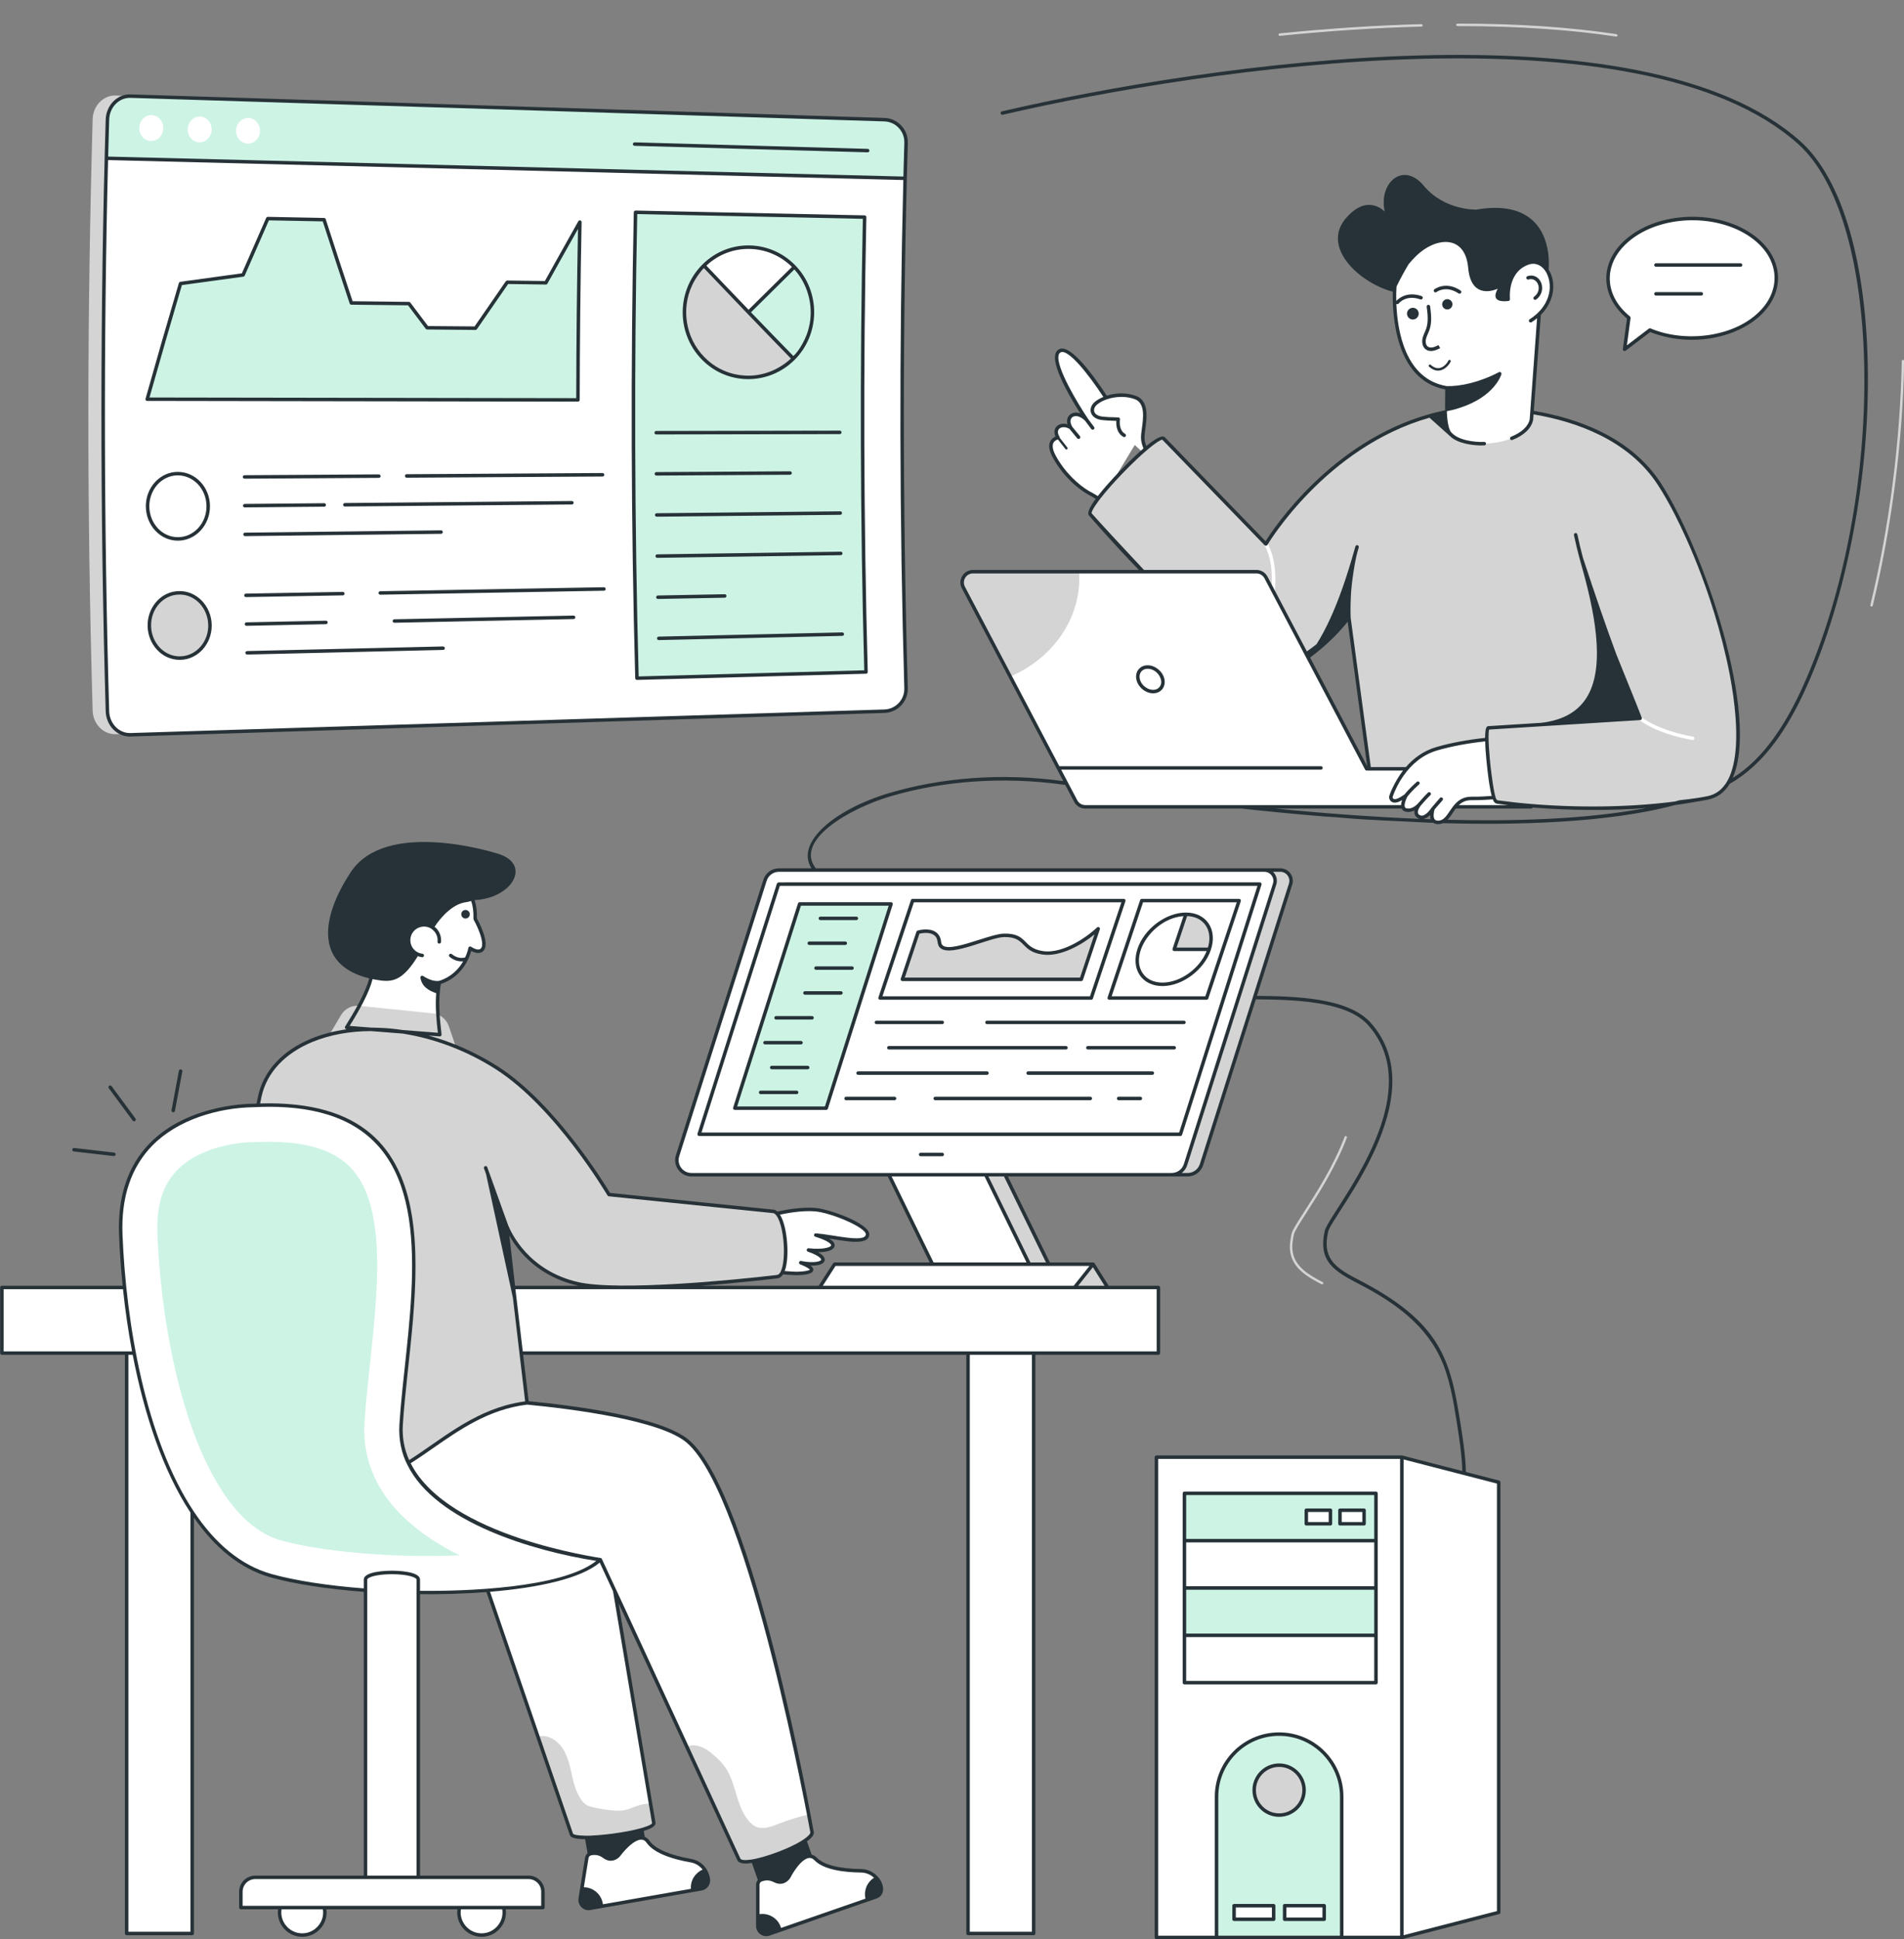 <?xml version="1.0" encoding="UTF-8" standalone="no"?><svg xmlns="http://www.w3.org/2000/svg" xmlns:xlink="http://www.w3.org/1999/xlink" fill="#000000" height="556.8" preserveAspectRatio="xMidYMid meet" version="1" viewBox="101.5 93.2 546.9 556.8" width="546.9" zoomAndPan="magnify"><rect x="101.5" y="93.2" width="546.9" height="556.8" fill="#808080" stroke="none"/><g><g><g><g><g fill="#ffffff" id="change1_29"><path d="M194.81,642.324c0,3.589-2.91,6.499-6.497,6.499 c-3.589,0-6.499-2.91-6.499-6.499c0-3.587,2.91-6.497,6.499-6.497 C191.9,635.827,194.81,638.737,194.81,642.324z"/><path d="M246.33,642.324c0,3.589-2.91,6.499-6.497,6.499 c-3.589,0-6.499-2.91-6.499-6.499c0-3.587,2.91-6.497,6.499-6.497 C243.42,635.827,246.33,638.737,246.33,642.324z"/></g><g><g><g id="change2_11"><path d="M565.702,103.698c-13.309-1.994-28.413-3.004-44.902-3.004 c-0.226,0-0.45,0-0.676,0c-0.001,0-0.001,0-0.001,0 c-0.193,0-0.35-0.156-0.35-0.35c-0.001-0.193,0.155-0.35,0.349-0.351 c16.822-0.059,32.159,0.985,45.684,3.012 c0.191,0.029,0.323,0.207,0.294,0.398 C566.072,103.588,565.901,103.725,565.702,103.698z" fill="#d4d4d4"/></g><g id="change2_16"><path d="M469.085,103.492c-0.178,0-0.33-0.134-0.349-0.315 c-0.019-0.192,0.121-0.364,0.313-0.383 c14.207-1.437,27.914-2.331,40.739-2.658 c0.206,0.023,0.354,0.148,0.358,0.341c0.005,0.193-0.147,0.354-0.341,0.359 c-12.808,0.326-26.497,1.219-40.687,2.654 C469.109,103.492,469.097,103.492,469.085,103.492z" fill="#d4d4d4"/></g><g id="change2_20"><path d="M639.002,267.351c-0.188-0.045-0.304-0.234-0.258-0.422 c5.449-22.576,8.567-46.803,9.017-70.063 c0.003-0.193,0.17-0.355,0.356-0.343c0.193,0.004,0.347,0.164,0.343,0.357 c-0.45,23.31-3.574,47.59-9.036,70.214 C639.381,267.275,639.198,267.396,639.002,267.351z" fill="#d4d4d4"/></g><g><g id="change1_23"><path d="M534.189,224.533c-0.066,1.487-1.325,2.644-2.812,2.577 c-1.493-0.067-2.643-1.331-2.577-2.818 c0.066-1.487,1.325-2.644,2.818-2.577 C533.105,221.782,534.255,223.046,534.189,224.533z" fill="#ffffff"/></g><g id="change1_4"><path d="M533.643,236.762c-0.066,1.487-1.325,2.644-2.812,2.577 c-1.493-0.067-2.643-1.331-2.577-2.818s1.325-2.644,2.818-2.577 C532.558,234.011,533.709,235.276,533.643,236.762z" fill="#ffffff"/></g><g id="change1_9"><path d="M533.096,248.992c-0.066,1.487-1.325,2.644-2.812,2.577 c-1.493-0.067-2.643-1.331-2.577-2.818 c0.066-1.487,1.325-2.644,2.818-2.577 C532.012,246.24,533.163,247.505,533.096,248.992z" fill="#ffffff"/></g><g id="change1_35"><path d="M532.55,261.221c-0.066,1.487-1.325,2.644-2.812,2.577 c-1.493-0.067-2.643-1.331-2.577-2.818 c0.066-1.487,1.325-2.644,2.818-2.577 C531.466,258.47,532.616,259.734,532.55,261.221z" fill="#ffffff"/></g></g><g id="change1_15"><path d="M611.724,172.954c0.017,3.469-1.413,6.712-3.893,9.427 c-4.293,4.696-11.718,7.828-20.177,7.876 c-3.862,0.021-7.515-0.603-10.757-1.726c-0.506-0.176-0.999-0.362-1.482-0.565 l-7.273,5.523l1.223-9.044c-3.7-2.987-5.954-6.901-5.974-11.205 c-0.059-9.478,10.719-17.224,24.059-17.3 C600.798,155.858,611.665,163.483,611.724,172.954z" fill="#ffffff"/></g></g><g><g><g><g id="change1_28"><path d="M335.822,447.827c8.19,2.47,5.232,5.096-2.106,4.293 c7.097,2.454,4.327,4.897-2.21,3.641c7.694,3.08-1.193,3.163-2.114,3.071 c-1.734-0.174-3.903-0.051-7.275-1.115l-1.776-14.975 c0,0,8.729-2.738,15.299-2.215c4.448,0.354,15.186,4.631,15.054,7.132 C350.524,450.913,341.232,448.243,335.822,447.827z" fill="#ffffff"/></g><g><g><g id="change1_5"><path d="M102.036 462.884H434.235V481.718H102.036z" fill="#ffffff"/></g><g fill="#ffffff" id="change1_50"><path d="M379.563 481.718H398.397V648.358H379.563z"/><path d="M137.875 481.718H156.709V648.358H137.875z"/></g><g><g><g id="change1_7"><path d="M353.353,632.5c0.506,0.572,0.893,1.246,1.147,1.996 c0.048,0.141,0.088,0.284,0.127,0.427 c0.326,1.239-0.357,2.509-1.563,2.935l-2.359,0.821l-25.207,8.748 l-3.082,1.068c-1.593,0.554-3.247-0.628-3.247-2.309l-0.001-2.752 l-0.002-9.097c0.004-0.6,0.358-1.152,0.92-1.371 c0.88-0.348,2.327-0.626,3.929,0.214 c2.644,1.392,4.065-1.067,4.065-1.067s4.373-8.602,7.733-5.121 c2.645,2.733,8.724,3.321,12.983,3.372 C350.594,630.379,352.243,631.193,353.353,632.5z" fill="#ffffff"/></g></g><g><g id="change1_19"><path d="M304.099,630.284c0.408,0.645,0.683,1.372,0.813,2.153 c0.025,0.147,0.041,0.294,0.057,0.441 c0.124,1.275-0.753,2.419-2.011,2.648l-2.46,0.434l-26.281,4.61 l-3.213,0.562c-1.661,0.292-3.105-1.138-2.836-2.798l0.439-2.717 l1.451-8.981c0.099-0.592,0.537-1.08,1.127-1.206 c0.924-0.203,2.397-0.247,3.845,0.838 c2.387,1.796,4.183-0.405,4.183-0.405s5.69-7.793,8.452-3.821 c2.175,3.12,8.082,4.672,12.278,5.402 C301.714,627.749,303.213,628.816,304.099,630.284z" fill="#ffffff"/></g></g><g id="change1_38"><path d="M289.299,616.669c0.341,2.532-23.341,5.717-23.681,3.185 l-9.629-28.056l-20.202-58.854h39.42l13.14,78.069L289.299,616.669z" fill="#ffffff"/></g><g id="change2_6"><path d="M289.299,616.669c0.341,2.532-23.341,5.717-23.681,3.185 l-9.629-28.056c0.803-0.205,1.727-0.199,2.668,0.046 c1.851,0.485,3.442,1.825,4.475,3.404 c1.458,2.226,2.027,4.897,2.61,7.492 c0.583,2.596,1.244,5.263,2.844,7.389 c0.398,0.528,0.86,1.025,1.432,1.36 c0.508,0.294,1.083,0.45,1.654,0.589 c2.044,0.497,4.132,0.823,6.231,0.97 c0.967,0.069,1.943,0.101,2.896-0.072 c1.293-0.237,2.486-0.843,3.73-1.262 c1.23-0.416,2.521-0.653,3.817-0.702L289.299,616.669z" fill="#d4d4d4"/></g><g id="change1_37"><path d="M313.713,627.067l-14.939-32.311l-24.836-53.715l-70.94-4.556 l3.531-23.624l38.894-17.477c0,0,43.3,2.728,53.697,11.711 c15.877,13.717,30.885,87.317,34.673,107.089 c0.598,3.112,0.915,4.891,0.915,4.891 C335.908,622.219,314.911,630.211,313.713,627.067z" fill="#ffffff"/></g><g id="change2_1"><path d="M313.713,627.067l-14.939-32.311 c0.664-0.306,1.421-0.456,2.171-0.416 c2.105,0.116,3.95,1.403,5.547,2.775 c1.239,1.062,2.414,2.215,3.338,3.56 c3.193,4.646,3.084,11.11,6.753,15.392 c0.56,0.653,1.213,1.247,1.992,1.605 c2.111,0.956,4.539-0.006,6.696-0.849 c2.775-1.083,5.624-1.963,8.523-2.639 c0.598,3.112,0.915,4.891,0.915,4.891 C335.908,622.219,314.911,630.211,313.713,627.067z" fill="#d4d4d4"/></g><g id="change2_17"><path d="M324.692,459.774c4.127-0.303,2.751-19.079-1.377-18.777 l-46.893-4.805c0,0-14.767-25.237-32.218-36.38 c-29.17-18.624-63.526-12.141-68.054,8.082 c-2.512,11.221-5.015,39.694-5.015,39.694l19.743,68.725 c24.372,11.459,35.661-17.112,62.028-20.312l-6.084-51.29 c0,0,4.362,13.361,20.589,17.092 C281.376,465.016,324.692,459.774,324.692,459.774z" fill="#d4d4d4"/></g><g id="change1_12"><path d="M273.938,541.04c-12.305,11.644-68.813,11.76-94.511,4.611 c-29.945-8.33-41.723-59.949-43.239-97.897 c-1.517-37.947,38.207-37.145,38.207-37.145 c60.739-2.908,44.651,55.021,42.321,91.672 C214.759,533.022,273.938,541.04,273.938,541.04z" fill="#ffffff"/></g><g id="change3_6"><path d="M233.559,539.798c-2.86,0.11-5.91,0.18-9.14,0.18 c-16.1,0-32.26-1.72-42.17-4.47 c-22.24-6.19-34.01-50.05-35.54-88.17 c-0.31-7.91,1.52-13.82,5.59-18.07 c7.73-8.03,21.33-8.13,21.9-8.13l0.36,0.01l0.34-0.02 c1.29-0.06,2.57-0.09,3.79-0.09c11.35,0,19.18,2.57,23.93,7.85 c9.97,11.11,7.42,34.86,5.17,55.81 c-0.64,5.94-1.24,11.54-1.58,16.92 C205.489,512.808,209.909,528.078,233.559,539.798z" fill="#cdf3e5"/></g><g id="change1_13"><path d="M221.651,546.769v86.748h-15.158v-86.748 C206.493,544.005,221.651,544.005,221.651,546.769z" fill="#ffffff"/></g><g id="change1_14"><path d="M257.453,640.925v-4.552c0-2.283-1.85-4.133-4.133-4.133 h-78.496c-2.283,0-4.133,1.85-4.133,4.133v4.552H257.453z" fill="#ffffff"/></g></g></g><g id="change1_1"><path d="M246.823 444.713L240.994 428.5" fill="#ffffff"/></g></g><g><g fill="#ffffff" id="change1_44"><path d="M240.143,365.686c-1.082,1.59-3.61-0.23-3.61-0.23 s-1.264,7.547-8.82,9.883c-0.038,0.115-0.057,0.22-0.067,0.326 c0,0.01-0.01,0.01,0,0.019c-0.153,0.757-0.259,1.542-0.326,2.356 c-0.345,3.687-0.01,7.901,0.517,12.249l-26.777-2.069 c3.811-6.097,6.889-11.772,7.365-15.955c0,0-13.475-15.696-1.341-22.812 c12.143-7.135,26.135-1.015,26.135-1.015s5.037-0.402,4.769,8.6 C237.988,357.038,241.618,363.512,240.143,365.686z"/><path d="M227.668,363.653c0.269-2.421-1.482-4.61-3.903-4.878 s-4.6,1.483-4.869,3.905s1.474,4.6,3.895,4.868"/></g></g></g><g><g><g><g id="change2_2"><path d="M472.204,347.047l-25.578,80.528 c-0.553,1.742-2.171,2.926-3.999,2.926H304.713 c-2.839,0-4.858-2.76-3.999-5.466l25.121-79.089 c0.553-1.742,2.171-2.926,3.999-2.926h139.424 C471.349,343.02,472.837,345.054,472.204,347.047z" fill="#d4d4d4"/></g><g><g><g><g id="change1_32"><path d="M467.617,347.047l-25.578,80.528 c-0.553,1.742-2.171,2.926-3.999,2.926H300.126 c-2.839,0-4.858-2.76-3.999-5.466l25.121-79.089 c0.553-1.742,2.171-2.926,3.999-2.926h139.424 C466.762,343.02,468.25,345.054,467.617,347.047z" fill="#ffffff"/></g><g id="change1_33"><path d="M440.561,418.883l22.814-71.824H325.247 c-0.069,0-0.128,0.043-0.149,0.109l-22.779,71.715H440.561z" fill="#ffffff"/></g><g id="change3_11"><path d="M312.557 411.394L331.185 352.747 357.446 352.747 338.818 411.394z" fill="#cdf3e5"/></g><g><g id="change2_13"><path d="M406.02 462.88L390.206 430.501 362.394 430.501 378.208 462.88z" fill="#d4d4d4"/></g><g id="change1_11"><path d="M400.431 462.88L384.618 430.501 356.805 430.501 372.619 462.88z" fill="#ffffff"/></g></g><g id="change1_34"><path d="M415.471 456.188L410.15 462.884 336.922 462.884 341.229 456.188z" fill="#ffffff"/></g><g id="change2_9"><path d="M415.471 456.188L419.672 462.884 410.15 462.884z" fill="#d4d4d4"/></g></g></g></g></g></g><g><g><g id="change1_41"><ellipse cx="438.77" cy="365.778" fill="#ffffff" rx="11.877" ry="8.516" transform="rotate(-40.256 438.77 365.778)"/></g><g id="change2_12"><path d="M448.827,365.778h-10.057l3.361-10.057 C447.686,355.721,450.683,360.223,448.827,365.778z" fill="#d4d4d4"/></g></g><g id="change2_7"><path d="M360.692,374.399l4.522-13.531c0,0,5.704-1.663,6.114,2.869 c0.466,5.162,13.914-1.9,18.579-1.98 c6.678-0.115,4.841,4.069,11.033,5.012 c6.192,0.943,13.737-4.635,16.002-6.898l-4.855,14.528H360.692z" fill="#d4d4d4"/></g></g></g></g><g id="change2_3"><path d="M481.274,461.99c-0.054,0-0.108-0.012-0.159-0.039 c-4.085-2.089-8.143-4.508-8.968-9.04 c-0.35-1.924-0.002-3.923,0.34-5.45 c0.238-1.061,1.582-3.152,3.616-6.318 c3.338-5.196,8.383-13.047,11.617-21.523 c0.07-0.181,0.275-0.269,0.452-0.202c0.181,0.069,0.271,0.271,0.202,0.452 c-3.261,8.543-8.329,16.432-11.683,21.652 c-1.85,2.879-3.312,5.153-3.521,6.093c-0.328,1.462-0.661,3.372-0.334,5.172 c0.768,4.217,4.668,6.532,8.597,8.542c0.172,0.088,0.24,0.299,0.152,0.471 C481.524,461.92,481.401,461.99,481.274,461.99z" fill="#d4d4d4"/></g><g><g><g id="change1_25"><path d="M504.159 511.601L504.159 649.505 531.978 642.314 531.978 518.791z" fill="#ffffff"/></g><g><g><g id="change1_20"><path d="M433.668 511.601H504.159V649.505H433.668z" fill="#ffffff"/></g><g><g id="change3_3"><path d="M450.943,609.088v40.417h35.944v-40.417 c0-9.925-8.047-17.972-17.972-17.972c-4.962,0-9.457,2.01-12.708,5.264 C452.954,599.635,450.943,604.126,450.943,609.088z" fill="#cdf3e5"/></g></g><g id="change1_8"><path d="M441.706 562.754H496.733V576.345H441.706z" fill="#ffffff"/></g><g><g id="change3_9"><path d="M441.706 549.163H496.733V562.754H441.706z" fill="#cdf3e5"/></g></g><g id="change1_16"><path d="M441.706 535.573H496.733V549.164H441.706z" fill="#ffffff"/></g><g><g id="change3_4"><path d="M441.706 521.982H496.733V535.573H441.706z" fill="#cdf3e5"/></g></g></g><g id="change2_18"><path d="M461.746,607.201c0,3.962,3.21,7.172,7.169,7.172 c3.959,0,7.169-3.21,7.169-7.172c0-3.959-3.21-7.169-7.169-7.169 C464.956,600.032,461.746,603.242,461.746,607.201z" fill="#d4d4d4"/></g><g id="change1_17"><path d="M476.722 526.83H483.645V530.725H476.722z" fill="#ffffff"/></g><g id="change1_18"><path d="M486.386 526.83H493.309V530.725H486.386z" fill="#ffffff"/></g></g></g><g fill="#ffffff" id="change1_51"><path d="M455.971 640.383H467.335V644.278H455.971z"/><path d="M470.495 640.383H481.859V644.278H470.495z"/></g></g></g><g><g id="change2_19"><path d="M357.514,290.633c0.103,3.535-2.688,6.502-6.212,6.615 c-72.191,2.253-144.383,4.507-216.574,6.76 c-3.535,0.114-6.502-2.915-6.615-6.75c-1.709-59.117-1.567-113.813,0-169.873 c0.114-3.845,3.08-6.864,6.615-6.76 c72.191,2.253,144.383,4.517,216.564,6.77 c3.545,0.114,6.326,3.07,6.223,6.616 C356.053,182.039,355.947,236.622,357.514,290.633z" fill="#d4d4d4"/></g><g><g><g><g><g><g id="change1_30"><path d="M361.478,144.405c-1.225,48.793-1.133,97.61,0.276,146.4 c0.103,3.534-2.68,6.495-6.213,6.609 c-72.19,2.255-144.381,4.51-216.571,6.765 c-3.533,0.111-6.504-2.915-6.615-6.751 c-1.528-52.915-1.627-105.861-0.299-158.78 C208.53,140.567,285.004,142.486,361.478,144.405z" fill="#ffffff"/></g><g id="change3_7"><path d="M284.052,154.163c-0.932,44.585-0.795,89.186,0.41,133.766 c21.929-0.593,43.858-1.186,65.788-1.779 c-1.177-43.529-1.311-87.078-0.401-130.612 C327.917,155.08,305.984,154.622,284.052,154.163z" fill="#cdf3e5"/></g></g><g id="change3_8"><path d="M361.756,134.176c-0.098,3.409-0.19,6.818-0.276,10.228 c-76.475-1.919-152.949-3.838-229.424-5.757 c0.093-3.697,0.193-7.395,0.299-11.092 c0.111-3.846,3.078-6.868,6.62-6.756 c72.188,2.255,144.375,4.51,216.563,6.765 C359.08,127.674,361.859,130.635,361.756,134.176z" fill="#cdf3e5"/></g><g><g><g id="change1_45"><path d="M176.188,130.858c-0.057,2.031-1.641,3.634-3.54,3.583 c-1.901-0.05-3.395-1.741-3.338-3.777 c0.057-2.036,1.646-3.64,3.545-3.583 C174.753,127.137,176.245,128.827,176.188,130.858z" fill="#ffffff"/></g></g><g><g id="change1_39"><path d="M162.291,130.466c-0.057,2.04-1.641,3.651-3.541,3.601 c-1.899-0.05-3.394-1.749-3.337-3.794 c0.058-2.046,1.645-3.657,3.545-3.601 C160.858,126.729,162.349,128.427,162.291,130.466z" fill="#ffffff"/></g></g><g><g id="change1_2"><path d="M148.394,130.075c-0.057,2.05-1.643,3.669-3.541,3.618 c-1.9-0.051-3.395-1.757-3.337-3.812 c0.057-2.055,1.646-3.673,3.546-3.618 C146.962,126.32,148.451,128.025,148.394,130.075z" fill="#ffffff"/></g></g></g></g><g><g id="change1_21"><path d="M161.313,238.487c0.046,5.162-3.8,9.395-8.608,9.456 c-0.003,0-0.005,0-0.008-0c-4.809,0.062-8.759-4.102-8.806-9.3 c-0.045-5.159,3.78-9.429,8.638-9.456c0.003,0,0.005,0,0.008,0 C157.347,229.162,161.267,233.327,161.313,238.487z" fill="#ffffff"/></g><g id="change2_4"><path d="M161.814,272.616c0.106,5.149-3.689,9.429-8.488,9.546 c-0.004,0-0.007,0-0.011,0c-4.809,0.118-8.81-3.999-8.916-9.187 c-0.11-5.216,3.702-9.474,8.529-9.559 c0.004-0,0.007-0,0.011-0 C157.739,263.336,161.708,267.454,161.814,272.616z" fill="#d4d4d4"/></g></g><g id="change1_36"><path d="M329.398,196.159c-7.222,7.226-18.873,7.23-26.013-0.147 c-7.14-7.372-7.005-19.337,0.3-26.562 c7.296-7.221,18.938-6.975,25.996,0.397 C336.739,177.222,336.613,188.938,329.398,196.159z" fill="#ffffff"/></g><g id="change2_10"><path d="M303.684,169.448c8.528,8.986,17.099,17.889,25.713,26.709 c-7.221,7.225-18.866,7.237-26.005-0.14 C296.251,188.646,296.38,176.674,303.684,169.448z" fill="#d4d4d4"/></g></g><g id="change3_5"><path d="M329.398,196.159c-4.308-4.411-8.606-8.843-12.892-13.296 c4.382-4.36,8.773-8.698,13.175-13.016 C336.739,177.222,336.613,188.938,329.398,196.159z" fill="#cdf3e5"/></g></g><g id="change3_1"><path d="M143.778,207.825c3.132-11.109,6.328-22.181,9.586-33.218 c5.988-0.828,11.976-1.65,17.965-2.467 c2.348-5.406,4.711-10.798,7.09-16.178 c5.386,0.105,10.772,0.21,16.159,0.315 c2.58,7.994,5.194,15.965,7.84,23.914 c5.513,0.062,11.027,0.124,16.54,0.186 c1.742,2.317,3.486,4.63,5.234,6.938 c4.63,0.041,9.259,0.082,13.889,0.123 c3.028-4.412,6.065-8.809,9.113-13.192 c3.704,0.05,7.407,0.1,11.11,0.15 c3.233-5.829,6.484-11.638,9.753-17.426 c-0.337,17.016-0.519,34.033-0.546,51.051 C226.266,207.956,185.022,207.891,143.778,207.825z" fill="#cdf3e5"/></g><g id="change3_2"><path d="M143.778,207.825c3.132-11.109,6.328-22.181,9.586-33.218 c5.988-0.828,11.976-1.65,17.965-2.467 c2.348-5.406,4.711-10.798,7.09-16.178 c5.386,0.105,10.772,0.21,16.159,0.315 c2.58,7.994,5.194,15.965,7.84,23.914 c5.513,0.062,11.027,0.124,16.54,0.186 c1.742,2.317,3.486,4.63,5.234,6.938 c4.63,0.041,9.259,0.082,13.889,0.123 c3.028-4.412,6.065-8.809,9.113-13.192 c3.704,0.05,7.407,0.1,11.11,0.15 c3.233-5.829,6.484-11.638,9.753-17.426 c-0.337,17.016-0.519,34.033-0.546,51.051 C226.266,207.956,185.022,207.891,143.778,207.825z" fill="#cdf3e5"/></g></g></g><g><g><g><g><g><g id="change3_10"><path d="M548.14,220.523c0,1.925,1.556,3.482,3.482,3.482 c1.918,0,3.467-1.556,3.467-3.482c0-1.918-1.549-3.467-3.467-3.467 C549.697,217.056,548.14,218.605,548.14,220.523z" fill="#cdf3e5"/></g></g></g><g><g><g id="change1_24"><path d="M428.139,219.819l-7.228-9.68c0,0-10.81-17.765-14.82-16.278 c-4.722,1.752,7.501,19.862,7.501,19.862 c-3.166-3.21-6.469-0.921-4.522,2.259 c-2.694-1.649-5.375,0.199-3.657,2.878c0,0-3.689,0.565-1.143,5.344 c2.547,4.779,6.582,8.536,9.624,10.326 c1.196,0.704,2.596,1.299,3.871,2.473" fill="#ffffff"/></g><g id="change1_26"><path d="M424.427,218.209c-2.331-1.32-1.717-4.648-1.717-4.648 s-3.905-0.061-5.171-0.337c-2.561-0.558-3.026-2.849-1.098-4.355 c2.217-1.732,6.851-3.089,11.147-1.538 c4.296,1.551,2.282,8.262,2.158,11.082 c-0.08,1.813,0.424,3.178,2.378,6.86" fill="#ffffff"/></g></g><g id="change1_6"><path d="M405.413 218.861L407.807 221.908" fill="#ffffff"/></g><g id="change1_31"><path d="M408.874 215.774L411.31 218.74" fill="#ffffff"/></g><g id="change1_22"><path d="M413.358 213.42L415.359 216.092" fill="#ffffff"/></g></g><g><g id="change2_15"><path d="M414.684,240.896c0,0,36.337,42.485,52.365,44.163 c6.695,0.701,21.911-14.404,21.911-14.404l6.804,50.282 c13.169,0.856,25.362,1.394,35.342,1.211c0.009,0,0.127,0.505,0.127,0.505 l7.46,0.631c0,0,33.622,2.951,53.32-0.987 c19.769-3.95,1.861-66.022-13.925-90.18 c-15.898-24.336-54.353-21.634-54.353-21.634 c-37.828,3.394-58.623,38.925-58.623,38.925l-29.381-30.294 C433.776,217.233,412.729,239.015,414.684,240.896z" fill="#d4d4d4"/></g></g><g><g id="change1_46"><path d="M467.219,263.421c-0.011,0-0.021-0-0.032-0.001 c-0.276-0.018-0.485-0.255-0.468-0.531 c0.378-5.954-0.234-9.915-2.047-13.242 c-0.132-0.243-0.042-0.546,0.2-0.678 c0.242-0.132,0.546-0.043,0.679,0.2 c2.399,4.407,2.441,9.441,2.166,13.784 C467.701,263.217,467.48,263.421,467.219,263.421z" fill="#ffffff"/></g></g></g><g><g><g><g id="change1_42"><path d="M378.226,261.895l13.446,25.561l18.818,35.758 c0.538,1.016,1.584,1.655,2.742,1.655H541.283 c0-3.016-1.219-5.748-3.199-7.718c-1.97-1.98-4.702-3.199-7.708-3.199 h-36.326l-28.913-54.942c-0.528-1.016-1.584-1.655-2.742-1.655h-81.427 C378.632,257.355,377.139,259.843,378.226,261.895z" fill="#ffffff"/></g></g></g><g><g id="change2_5"><path d="M378.226,261.895l13.446,25.561 c11.73-4.996,19.854-15.822,19.854-28.375c0-0.579-0.02-1.158-0.051-1.726 h-30.507C378.632,257.355,377.139,259.843,378.226,261.895z" fill="#d4d4d4"/></g></g><g id="change1_3"><path d="M480.928 313.702L405.522 313.702" fill="#ffffff"/></g></g><g><g id="change1_43"><path d="M514.185,308.191c6.011-1.743,12.275-2.519,16.612-2.883 l0.308,16.839c-2.122,0.183-4.614,0.335-6.935,0.313 c-5.557-0.052-5.694,6.342-9.112,6.837c-3.417,0.496-1.957-3.913-1.957-3.913 s-2.035,3.417-4.044,2.296c-1.633-0.912-0.352-2.841,0.184-3.531 c-0.515,0.587-1.953,1.985-3.758,1.653 c-2.27-0.417-0.104-4.226-0.104-4.226c-4.357,3.287-4.387,0.45-4.387,0.45 S504.178,311.093,514.185,308.191z" fill="#ffffff"/></g><g id="change2_8"><path d="M554.086,246.749c3.785,18.001,12.149,36.383,18.525,52.712 l-43.59,2.733c-1.369,0.143,0.842,21.232,2.211,21.089 c0,0,0.065,0.055,0.194,0.175c0.009,0,0.009,0,0.009,0 c0.777,0.053,31.077,4.736,60.578-1.162 c17.632-3.523,5.275-53.505-8.908-81.401h-0.009" fill="#d4d4d4"/></g><g id="change1_27"><path d="M587.689,305.696c-0.03,0-0.061-0.002-0.091-0.008 c-10.734-1.952-15.134-5.691-15.315-5.849 c-0.208-0.181-0.23-0.496-0.05-0.705 c0.183-0.209,0.496-0.23,0.705-0.051 c0.043,0.037,4.408,3.724,14.84,5.621 c0.271,0.049,0.451,0.31,0.402,0.581 C588.136,305.527,587.925,305.696,587.689,305.696z" fill="#ffffff"/></g></g></g><g><g><g><g id="change1_10"><path d="M541.384,213.724c-1.805,8.381-24.78,9.505-24.334,1.138 c0.106-14.09,0.069-9.223,0.077-10.277 c-0.02-0.008-0.04-0.003-0.067-0.012 c-0.02-0.002-0.041,0.004-0.054-0.004 c-17.241-2.837-14.857-29.232-14.857-29.232 c17.194-35.248,30.237-10.382,41.571,7.234c0,0-0.03,0.405-0.137,1.117 L541.384,213.724z" fill="#ffffff"/></g><g id="change1_40"><path d="M534.711,179.137c0,0-0.803-8.181,5.663-10.421 c6.517-2.257,10.882,10.251,0.781,16.576" fill="#ffffff"/></g></g><g id="change1_47"><path d="M511.793,181.218c0.28,2.181,0.551,4.455-0.168,6.533 c-0.318,0.918-0.822,1.772-1.033,2.72 c-0.21,0.948-0.045,2.078,0.74,2.65 c0.838,0.611,2.02,0.358,2.96-0.081c0.219-0.102,0.436-0.214,0.654-0.326" fill="#ffffff"/></g><g id="change1_48"><path d="M513.824,176.661c0,0,2.913-2.294,6.922,0.37" fill="#ffffff"/></g><g id="change1_49"><path d="M502.868,180.04c0,0,2.259-2.941,6.8-1.345" fill="#ffffff"/></g></g></g></g></g></g><g id="change2_14"><path d="M230.405,387.824l2.276,6.652l-36.802-3.779l3.581-6.051 c1.083-1.829,3.13-2.862,5.245-2.645l21.101,2.167 C227.921,384.385,229.716,385.813,230.405,387.824z" fill="#d4d4d4"/></g></g></g><g fill="#263237" id="change4_1"><path d="M618.689,133.818c-45.3-40.58-170.23-22.4-229.4-8.64 c-0.27,0.06-0.43,0.33-0.37,0.6c0.07,0.27,0.33,0.44,0.61,0.37 c58.72-13.64,183.49-31.9,228.49,8.42 c24.76,22.18,25.44,102.24,1.33,155.75 c-4.53,9.98-10.89,20.54-20.16,26.27c7.876-17.861-8.282-65.651-20.68-84.75 c-8.69-13.29-24.14-18.59-36.44-20.66 c2.1-28.54,1.98-27.3,2.04-27.59c4.03-4.03,4.43-9.51,2.22-12.96 c0,0,0,0,0-0.01c0.2-2.77,0.15-9.46-4.27-13.82 c-3.57-3.52-9.15-4.67-16.5-3.41c-0.1,0.01-9.19,0.26-15.11-6.86 c-2.52-3.04-5.57-3.9-8.13-2.31c-2.49,1.54-4.05,5.37-3.08,9.71 c-0.97-0.88-2.33-1.74-4.02-1.88c-2.39-0.2-4.78,1.09-7.14,3.83 c-2.21,2.58-2.82,5.58-1.78,8.69c1.96,5.85,9.33,10.88,15.27,12.39 c-0.16,5.88,0.43,25.37,15.05,28.05c-0.02,5.58-0.09,5.81,0,5.94 c0,0.02,0.01,0.03,0.02,0.05c-0.151,0.043-4.32,0.975-4.67,1.15 c-27.94,7.86-44.41,32.42-46.95,36.45l-28.94-29.85 c-0.79-0.75-2.93,0.56-5.32,2.53c-0.44-1.14-0.55-1.93-0.51-2.85 c0.11-2.78,2.25-9.85-2.49-11.57c-2.83-1.02-5.88-0.85-8.36-0.05 c-3.49-5.35-10.16-14.66-13.48-13.42 c-4.54,1.72,3.29,14.44,5.89,18.52c-2.35-0.88-4.32,0.75-3.7,3.11 c-2.6-0.73-4.51,1.21-3.43,3.54c-0.48,0.21-1.12,0.6-1.5,1.36 c-0.57,1.13-0.35,2.65,0.65,4.52c2.59,4.88,6.95,9.08,10.77,11.05 c0.54,0.3,1.09,0.6,1.63,0.95c-1.63,2.22-2.59,4.08-1.91,4.79 c0.65,0.76,6.49,7.56,14.32,15.62h-47.68 c-2.69,0-4.45,2.89-3.18,5.28l29.13,55.35 c-17.86-2.42-35.11-1.01-50.23,3.51 c-15.007,4.483-26.907,13.982-22.09,21.53h-9.34 c-2.06,0-3.86,1.32-4.48,3.27l-25.12,79.09 c-0.96,3.04,1.29,6.12,4.48,6.12h56.37l12.05,24.69h-27.32 c-0.17,0-0.33,0.08-0.42,0.23l-4.16,6.46h-33.75 c11.36-0.86,20.94-2.01,21.84-2.11c0.52-0.04,1.14-0.31,1.67-1.16 c0.67,0.08,3.09,0.24,3.83,0.24c1.54,0,4.56-0.16,4.85-1.36 c0.12-0.47-0.12-0.92-0.8-1.4c2.27,0.08,3.8-0.42,4.06-1.4 c0.22-0.81-0.42-1.63-1.86-2.43c2.37-0.03,4.47-0.49,4.73-1.76 c0.15-0.75-0.38-1.48-1.59-2.18c3.7,0.53,11.43,2.34,11.56-1.14 c0.17-3.14-11.43-7.33-15.51-7.65c-3.59-0.28-7.77,0.37-10.88,1.04 c-0.53-0.48-1.04-0.6-1.43-0.57l-46.65-4.78 c-1.5-2.51-15.76-25.8-32.25-36.33c-6.3-4.02-13.08-6.99-19.89-8.85 c0.1,0.01,3.05,0.24,3.26,0.25c0.01,0,0.01,0,0.01,0 c0.27-0.01,0.52-0.24,0.48-0.56c-0.53-4.44-1.04-10.06-0.19-14.45 c0-0.02,0-0.04,0.01-0.06c4.26-1.42,6.54-4.48,7.72-6.88c0,0,0,0,0-0.01 c0.04-0.07,0.07-0.12,0.09-0.19c0,0,0.01-0.01,0.01-0.02 c0.46-0.97,0.74-1.82,0.89-2.38c1.32,0.73,2.86,0.95,3.7-0.27 c1.53-2.26-1.46-7.96-2.07-9.06c0.05-2.1-0.18-3.85-0.68-5.25 c0.02-0.01,0.05-0.01,0.07-0.01c10.87-0.59,16.31-10.28,6.81-13.27 c-1.32-0.42-32.27-10.16-42.44,5.24 c-8.83,13.39-10.14,26.76,5.31,30.49 c-1.12,4.22-4.22,9.52-6.92,13.84c-0.2,0.3-0.01,0.73,0.38,0.77 l0.15,0.01c-3.65,0.5-7.13,1.4-10.35,2.73 c-8.17,3.37-13.55,9.17-15.16,16.32c-0.16,0.7-0.31,1.47-0.47,2.3 l-0.78,0.03c-0.17,0-18.54-0.23-29.85,11.3 c-6.33,6.45-9.31,15.32-8.87,26.36c0.19,4.76,0.53,9.66,1.04,14.61 h-34.69c-0.28,0-0.5,0.23-0.5,0.5v18.84c0,0.27,0.22,0.5,0.5,0.5h35.34v166.14 c0,0.27,0.22,0.5,0.5,0.5h18.83c0.28,0,0.5-0.23,0.5-0.5V528.968 c5.94,8.53,13.24,14.7,22.08,17.16c6.94,1.93,16.39,3.35,26.7,4.13 v81.48h-31.17c-2.55,0-4.63,2.08-4.63,4.63v4.55c0,0.28,0.23,0.5,0.5,0.5 h10.69c-0.05,0.29-0.07,0.59-0.07,0.9c0,3.86,3.14,7,7,7s7-3.14,7-7 c0-0.31-0.02-0.61-0.07-0.9h37.66c-0.05,0.29-0.07,0.59-0.07,0.9 c0,3.86,3.14,7,7,7s7-3.14,7-7c0-0.31-0.02-0.61-0.07-0.9h10.69 c0.28,0,0.5-0.22,0.5-0.5v-4.55c0-2.55-2.08-4.63-4.63-4.63h-31.17v-80.8 c5.59,0.07,12.63-0.1,19.07-0.61l23.9,69.59 c0.13,0.92,1.48,1.34,4.38,1.36h0.06l0.72,4.04 c-0.37,0.3-0.63,0.73-0.72,1.24c-2.09,12.93-1.64,10.17-1.88,11.69 c-0.35,2.1,1.6,3.8,3.41,3.37c0.23-0.04,3.91-0.68,31.96-5.6 c1.53-0.28,2.57-1.65,2.42-3.2c-0.44-3.298-2.758-5.407-5.44-5.87 c-6.12-1.06-10.36-2.91-11.95-5.19c-0.39-0.56-0.85-0.94-1.38-1.15 l-0.3-1.68c3.95-1.22,3.31-2.25,3.39-2.35l-10.6-63l34.06,73.66 c0.48,1.3,2.86,1.09,4.22,0.87l1.71,4.89 c-0.32,0.35-0.51,0.83-0.51,1.34v11.85c0,2.04,2,3.44,3.91,2.78 c0.09-0.03,28.86-10.02,30.66-10.64c4.14-1.48,1.13-8.41-4.44-8.47 c-6.2-0.07-10.69-1.22-12.63-3.22c-0.47-0.49-0.99-0.8-1.55-0.92 l-1.33-3.8c1.37-0.99,2.26-2.02,1.91-2.93 c-0.7-3.93-17.45-96.46-35.75-112.27c-7.77-6.71-33.05-9.94-46.1-11.19 l-1.58-13.31h127.29v166.14c0,0.27,0.23,0.5,0.5,0.5h18.84c0.27,0,0.5-0.23,0.5-0.5 V482.218h35.34c0.27,0,0.5-0.23,0.5-0.5v-18.84c0-0.27-0.23-0.5-0.5-0.5h-14.29 l-4.05-6.46c-0.01-0.02-0.03-0.05-0.05-0.06 c-0.09-0.1-0.22-0.16-0.35-0.17h-12.43l-12.06-24.69h51.62 c2.05,0,3.85-1.32,4.47-3.27l15.12-47.59 c10.44,0.11,25.93,0.35,32.22,7.37 c18.38,20.51-11.21,53.88-12.42,59.1 c-1.71,7.744,1.462,10.948,8.71,14.66 c9.14,4.68,19.18,10.87,24.26,21.31c2.89,5.94,3.97,12.77,5.01,19.38 c0.69,4.45,1.41,9.02,1.54,13.62l-17.18-4.44 c-0.03-0.01-0.05-0.02-0.08-0.02c-0.04-0.01-0.07-0.02-0.12-0.02 h-70.49c-0.28,0-0.5,0.22-0.5,0.5v137.9c0,0.28,0.22,0.5,0.5,0.5h17.27 c54.2,0,53.22,0.03,53.32-0.01c17.23-4.45,24.13-6.23,26.61-6.87 c0,0,0,0,0.01,0c0.04-0.01,0.07-0.02,0.11-0.03 c0.05-0.01,0.11-0.03,0.17-0.04c0.02-0.01,0.04-0.01,0.06-0.02 c0.14-0.04,0.27-0.07,0.38-0.1c0.03-0.01,0.07-0.02,0.12-0.03 c0.01,0,0.03-0.01,0.04-0.01c0.04-0.01,0.09-0.02,0.12-0.03 c0.01,0,0.02-0.01,0.03-0.01c0.03-0.01,0.06-0.01,0.08-0.02 c0.01,0,0.02,0,0.04-0.01c0.02,0,0.04-0.01,0.05-0.01 c0.02-0.01,0.03-0.01,0.03-0.01c0.22-0.07,0.37-0.26,0.37-0.49 V518.788c0-0.23-0.16-0.43-0.38-0.48l-9.55-2.47 c-0.1-4.76-0.84-9.45-1.57-14.03 c-2.875-18.29-5.517-29.027-29.8-41.43 c-6.766-3.461-9.82-6.346-8.18-13.55 c1.04-4.72,31.13-38.85,12.19-59.99 c-6.51-7.27-22.05-7.58-32.66-7.69l10.15-31.95 c0.74-2.36-1.02-4.68-3.42-4.68H335.809 c-6.214-8.069,9.743-17.161,21.16-20.58c14.94-4.44,32.25-5.94,50.51-3.37 l2.57,4.88c0.62,1.18,1.84,1.92,3.18,1.92h44.93 c7.72,0.84,15.78,1.63,24,2.29v-0.01c0.03,0.01,0.06,0.01,0.08,0.01 c9.468,0.577,2.073,0.499,30.98,1.81c0.77,0.53,1.98,0.44,2.75,0.08 c20.3,0.57,47.18,0.06,66.72-5.21c0.5,0,6.87-1.04,9.42-1.55 c2.63-0.52,4.71-2.04,6.22-4.52c9.25-5.265,15.473-14.359,20.21-23.89 c11.28-22.96,19.69-58.23,19.49-93.34 C637.849,169.168,630.799,144.668,618.689,133.818z M486.389,648.998h-34.95v-39.91 c0-9.57,7.72-17.47,17.48-17.47c9.63,0,17.47,7.83,17.47,17.47V648.998z M503.659,648.998h-16.27v-39.91c0-10.19-8.29-18.47-18.47-18.47 c-10.24,0-18.48,8.29-18.48,18.47v39.91h-16.27V512.098h69.49V648.998z M531.479,519.178v122.75l-26.82,6.93V512.248 C507.649,513.028,528.489,518.408,531.479,519.178z M357.609,430.998h26.7 l12.05,24.69h-26.7L357.609,430.998z M335.599,441.018 c4.61,0.37,14.7,4.65,14.6,6.61c-0.19,2.53-9.33,0.08-14.34-0.3 c-0.59-0.05-0.76,0.81-0.18,0.97c3.92,1.19,4.62,2.21,4.56,2.5 c-0.1,0.5-2.17,1.29-6.47,0.82c-0.61-0.04-0.76,0.79-0.22,0.97 c3.33,1.15,3.9,2.1,3.83,2.34c-0.1,0.4-1.92,1.08-5.78,0.34 c-0.6-0.11-0.83,0.75-0.28,0.95c1.25,0.5,1.94,0.88,2.33,1.13 c0.38,0.25,0.46,0.38,0.48,0.38c-0.36,0.51-3.63,0.71-4.69,0.6 c-0.44-0.04-0.89-0.06-2.56-0.17c1.48-3.6,0.86-12.77-1.35-16.21 C328.52,441.328,332.349,440.758,335.599,441.018z M208.53,374.328 c0.2,0.04,0.4,0.08,0.6,0.12c1.18,0.22,2.27,0.39,3.3,0.39 c2.99,0,5.59-1.41,9.08-7.1c0.39,0.15,0.8,0.25,1.23,0.3 c0.01,0.01,0.03,0.01,0.05,0.01c0.25,0,0.47-0.19,0.5-0.45 c0.03-0.27-0.17-0.52-0.44-0.55c-2.18-0.23-3.69-2.19-3.46-4.32 c0.38-3.37,4.69-4.79,6.94-2.01c0.66,0.82,0.96,1.84,0.84,2.88 c-0.03,0.27,0.17,0.52,0.44,0.55c0.27,0.02,0.52-0.17,0.56-0.44 c0.19-1.81-0.61-3.46-1.85-4.4c3.93-5.81,7.51-6.88,9.03-7.06 c0.71-0.08,1.3-0.33,1.46-0.36c0.51,1.32,0.74,3.06,0.68,5.13 c0,0.09,0.02,0.18,0.06,0.26c1.09,1.93,2.45,5.1,2.45,7 c0,0.71-0.21,1.41-0.9,1.54c-0.78,0.14-1.91-0.51-2.27-0.77 c-0.32-0.21-0.73-0.04-0.79,0.32c-0.01,0.03-0.22,1.21-0.93,2.75 c-0.53,0.15-2.15,0.44-3.84-0.96c-0.21-0.17-0.53-0.14-0.71,0.07 c-0.17,0.21-0.14,0.53,0.07,0.7c1.2,0.99,2.49,1.4,3.91,1.3 c-1.21,2.09-3.31,4.47-6.9,5.61c-0.01,0-0.01,0-0.02,0 c-1.35,0.18-2.86-0.29-4.59-1.4c-0.39-0.23-0.84,0.09-0.77,0.5 c0.41,2.6,2.46,3.73,4.53,4.44c-0.3,3.73,0.07,7.95,0.48,11.36 c-0.01,0-1.29-0.1-10.1-0.78c-4.75-0.72-7.63-0.64-9.04-0.7 l-6.21-0.48C204.699,383.308,207.469,378.408,208.53,374.328z M102.54,481.218 v-17.84h34.29c0.62,5.93,1.49,11.93,2.6,17.84H102.54z M156.209,647.858 H138.379V482.218h1.24c3.29,17.01,8.67,33.28,16.59,45.29V647.858z M188.309,648.318c-3.74,0-6.53-3.43-5.93-6.9h11.86 C194.839,644.888,192.059,648.318,188.309,648.318z M239.829,648.318 c-3.74,0-6.53-3.43-5.93-6.9h11.86 C246.359,644.888,243.579,648.318,239.829,648.318z M253.319,632.738 c2,0,3.63,1.63,3.63,3.63v4.05h-85.76v-4.05c0-2,1.63-3.63,3.63-3.63 H253.319z M206.989,631.738v-84.97c0-0.64,2.52-1.57,7.08-1.57 s7.08,0.93,7.08,1.57c0,0.17,0,4.16,0,4.16v80.81H206.989z M222.149,549.978 v-3.21c0-2.45-6.73-2.57-8.08-2.57s-8.08,0.12-8.08,2.57v2.51 c-10.2-0.79-19.55-2.2-26.43-4.11c-9.01-2.5-16.4-8.97-22.35-17.9 c-13.97-20.96-19.52-54.35-20.52-79.54c-0.43-10.75,2.46-19.37,8.58-25.62 c7.26-7.41,18.88-10.85,29.15-11c12.85-0.64,26.39,1.22,35.19,10.57 c16.9,17.92,8.2,54.91,6.61,80.57 c-0.27,4.42,0.71,8.58,2.35,11.65 c8.11,16.36,36.13,24.68,54.22,27.48 c-0.03,0.03-0.07,0.06-0.11,0.08 C262.639,549.278,234.889,550.118,222.149,549.978z M286.929,621.948 c0.58,0.53,1.94,4.07,12.93,5.99c1.39,0.24,2.62,0.99,3.46,2.09 c-2.07,0.88-3.56,3.07-3.36,5.51l-25.28,4.44 c-0.34-2.73-2.67-4.87-5.48-4.89c0.02-0.1,1.26-7.82,1.35-8.37 c0.097-0.503,0.53-0.82,0.86-0.82c1.23-0.24,2.36,0.04,3.32,0.77 c2.19,1.65,4.14,0.4,4.89-0.51 C281.209,623.968,285.059,619.968,286.929,621.948z M288.8,616.718 c-0.21,0.56-2.9,1.35-3.55,1.5c-1.82,0.5-4.35,1.01-7.6,1.45 c-2.01,0.27-6.26,0.73-8.27,0.6c-2-0.03-3.1-0.27-3.29-0.58 l-23.83-69.44c14.11-1.17,26.15-3.86,31.51-8.39l3.82,8.26 L288.8,616.718z M335.069,627.008c0.13,0.09,0.26,0.2,0.38,0.33 c2.73,2.81,8.76,3.47,13.34,3.52c1.4,0.02,2.75,0.56,3.76,1.51 c-2.06,1.31-2.99,3.74-2.45,5.99l-24.25,8.41 c-0.76-2.64-3.4-4.38-6.18-3.95c0-0.12,0-8.48,0-8.48 c0-0.39,0.22-0.76,0.6-0.91c0.372-0.075,1.667-0.757,3.51,0.19 c2.43,1.28,4.16-0.26,4.75-1.28 C329.739,629.938,332.909,625.388,335.069,627.008z M298.79,507.468 c18.04,15.58,35.26,110.73,35.45,111.78 c0.13,0.32-0.31,0.92-1.3,1.67c-3.54,2.73-12.06,5.77-15.8,6.24 c-1.79,0.25-2.82,0.1-2.97-0.3c-0.05-0.11-39.67-85.94-39.82-86.09 c0,0,0,0,0-0.01c-0.03-0.05-0.07-0.11-0.13-0.13 c-0.04-0.03-0.08-0.05-0.12-0.06c-0.21-0.13-43.94-5.99-54.64-27.23 c2.11-1.32,4.19-2.77,6.3-4.24c7.96-5.53,16.18-11.25,27.15-12.59 C265.759,497.748,291.259,500.958,298.79,507.468z M252.329,495.438l0.02,0.13 c-1.14,0.15-2.25,0.35-3.33,0.59c-12.22,2.69-21.03,10.59-29.99,16.28 c-1.46-3.27-2.04-6.55-1.82-10.13 c2.335-36.299,18.122-93.979-40.99-92.27c0.14-0.73,0.28-1.41,0.42-2.04 c1.53-6.83,6.7-12.37,14.56-15.61c5.07-2.09,10.79-3.11,16.82-3.13 c0.1,0.01,8.57,0.67,9.15,0.71c9.05,1.41,18.35,4.88,26.77,10.26 c17.14,10.95,31.9,35.96,32.05,36.21c0.08,0.14,0.21,0.23,0.37,0.25 c0,0,0.01,0,0.14,0.01c0,0,0.008,0.002,0.011,0.004 c0.021,0.002,0.027,0.004,0.069,0.006c0.02,0,0.03,0,0.05,0.01 c0.06,0,0.11,0.01,0.16,0.01h-0.06c0.03,0,0.06,0,0.1,0.01 c0.04,0,0.08,0,0.12,0.01h0.04c0.05,0.01,0.1,0.01,0.15,0.02 c0.07,0.01,0.17,0.02,0.19,0.02c0.13,0.01,0.28,0.03,0.44,0.05 c0.02-0.01,0.03,0,0.04,0c0.01,0,0.03,0,0.05,0.01 c0.12,0,0.14,0.01,0.14,0.01c3.74,0.38,15.03,1.53,45.35,4.64 c0.39-0.03,0.77,0.2,1.13,0.67c2.77,3.64,3,16.86,0.18,17.11 c-11.84,1.42-45.48,4.72-57.14,2.04 c-14.19-3.26-19.19-14.15-20.08-16.36c0-0.01,0-0.01,0-0.02l-0.15-0.4 v-0.01l-0.01-0.01l-5.26-14.64c0-0.01-0.01-0.01-0.01-0.02 l-0.55-1.53c-0.09-0.26-0.38-0.39-0.63-0.3 c-0.26,0.09-0.4,0.38-0.31,0.64c0.04,0.11,0.57,1.56,0.6,1.66 v0.02c0,0.02,7.7,35.49,7.71,35.5 C249.187,468.875,247.533,454.886,252.329,495.438z M267.719,462.378h-18.28 l-1.64-14.42C251.809,455.148,258.829,460.488,267.719,462.378z M397.899,647.858 h-17.84V482.218h17.84V647.858z M433.739,463.378v17.84H251.659 c-0.009-0.046-0.022-0.197-0.03-0.23c-0.1-0.86-0.53-4.54-2.08-17.61 H433.739z M418.77,462.378h-7.58l4.23-5.33L418.77,462.378z M414.439,456.688 l-4.53,5.69H337.839l3.66-5.69H414.439z M401.949,455.688h-4.47l-12.06-24.69 h4.47L401.949,455.688z M469.259,343.518c1.73,0,3,1.68,2.47,3.38L461.399,379.408 v0.01c-0.032,0.1-15.2,47.9-15.25,48c-0.49,1.55-1.91,2.58-3.52,2.58 h-1.69c0.73-0.57,1.29-1.34,1.58-2.27l25.57-80.53 c0.44-1.39,0.01-2.79-0.94-3.68H469.259z M464.669,343.518 c1.74,0,3,1.68,2.47,3.38l-25.58,80.52 c-0.49,1.55-1.9,2.58-3.52,2.58H300.129c-2.54,0-4.28-2.45-3.53-4.81 l25.12-79.09c0.49-1.54,1.91-2.58,3.53-2.58H464.669z M414.149,234.098 c-2.71-1.6-6.81-5.21-9.44-10.13c-0.82-1.54-1.04-2.78-0.64-3.6 c0.338-0.675,1.036-0.915,1.305-0.989l2.157,2.746 c0.069,0.088,0.172,0.134,0.275,0.134c0.076,0,0.152-0.024,0.216-0.075 c0.152-0.12,0.179-0.34,0.06-0.492l-2.184-2.78 c0.012-0.111,0-0.225-0.069-0.324c-1.43-2.24,0.75-3.48,2.87-2.24 l2.22,2.71c0.1,0.12,0.25,0.18,0.39,0.18 c0.44,0,0.64-0.49,0.39-0.82l-2.18-2.64c0-0.02-0.01-0.04-0.02-0.06 c-1.66-2.68,0.99-4.36,3.68-1.71l1.78,2.38 c0.18,0.23,0.5,0.26,0.7,0.1c0.22-0.16,0.26-0.48,0.1-0.7 l-1.74-2.32c0-0.01,0-0.02-0.01-0.03 c-2.7-3.99-9.46-15.08-8.4-18.4c0.12-0.36,0.33-0.59,0.65-0.71 c2.26-0.82,7.98,6.47,12.17,12.84c-0.88,0.36-1.66,0.8-2.3,1.3 c-2.29,1.82-1.62,4.61,1.3,5.24c1.02,0.22,3.59,0.31,4.72,0.34 c-0.07,1.1,0.02,3.46,2.03,4.59c0.24,0.14,0.54,0.05,0.68-0.19 s0.05-0.54-0.19-0.68c-1.58-0.89-1.57-2.97-1.51-3.78 c0.04-0.38,0.11-0.53-0.06-0.75c-0.19-0.21-0.36-0.17-0.64-0.19 c-0.89-0.01-3.79-0.09-4.81-0.32c-2.15-0.46-2.5-2.21-0.9-3.47 c2.35-1.84,6.91-2.82,10.67-1.46c3.08,1.11,2.49,5.39,2.06,8.52 c-0.3,2.22-0.47,3.34,0.47,5.64c-3.87,3.31-9.88,9.51-13.12,13.68 C416.059,235.128,415.459,234.848,414.149,234.098z M413.229,324.368 c-0.96,0-1.85-0.53-2.3-1.39c-0.064-0.118-4.561-8.668-4.62-8.78h74.62 c0.28,0,0.5-0.22,0.5-0.5c0-0.27-0.22-0.5-0.5-0.5h-75.15L378.659,261.658 c-0.9-1.73,0.36-3.81,2.3-3.81h81.44c0.96,0,1.85,0.54,2.3,1.39 c2.04,3.88,26.92,51.16,28.91,54.95c0.09,0.16,0.26,0.26,0.44,0.26 c5.23,0,4.9,0,10.46,0c-2.59,3.34-4.02,7.21-4.02,7.58 c0.01,0.39,0.2,1.14,0.88,1.47c0.68,0.34,1.63,0.16,2.86-0.55 c-0.15,0.45-0.27,0.96-0.28,1.42H413.229z M477.809,282.008 c7.16-5.32,10.55-10.09,10.79-10.31l5.61,41.49L477.809,282.008z M467.909,325.368h36.22v0.01c0.59,1.25,2.45,1.14,3.68,0.53 c-0.24,1.19,0.4,2.06,1.46,2.41 C495.759,327.788,480.53,326.628,467.909,325.368z M510.389,328.358 c0.72-0.15,1.37-0.63,1.9-1.15c-0.01,0.42,0.04,0.84,0.18,1.23 C511.78,328.418,511.089,328.388,510.389,328.358z M515.749,328.538h-0.01 c-0.6,0.34-1.68,0.48-2.13-0.05c0,0,0-0.01-0.01-0.01 c-0.55-0.68-0.24-2.22-0.04-2.86c0.76-0.86,2.3-2.64,2.3-2.64 c0.16-0.18,0.18-0.48-0.05-0.71c-0.21-0.18-0.52-0.15-0.71,0.05 c-0.09,0.1-2.41,2.78-2.47,2.88c0,0.01,0,0.01,0,0.01 c-0.03,0.04-0.07,0.1-0.11,0.16c-0.48,0.68-1.95,2.58-3.22,1.87 c-0.3-0.16-0.47-0.37-0.52-0.64c-0.14-0.65,0.43-1.61,0.86-2.14 c0-0.02,0.01-0.02,0.01-0.02c0.03-0.05,1.95-2.21,2.33-2.54 c0.35-0.38,0.41-0.37,0.5-0.55c0.2-0.51-0.43-0.92-0.81-0.56 c-1.03,0.97-2.71,2.94-2.81,3.04c-0.88,0.95-2.02,1.72-3.28,1.48 c-0.37-0.07-0.49-0.23-0.54-0.36c-0.33-0.74,0.37-2.44,0.76-3.09 c0.01-0.01,0.01-0.02,0.02-0.04c0.18-0.19,1.38-1.72,3.29-3.38 c0.21-0.18,0.23-0.49,0.05-0.7c-0.18-0.21-0.5-0.23-0.7-0.05 c-1.65,1.43-3.45,3.45-3.45,3.55c-0.02,0.01-0.03,0.03-0.03,0.03 c-0.38,0.26-0.71,0.48-1,0.67c-1.43,0.88-2.01,0.74-2.17,0.66 c-0.23-0.11-0.29-0.39-0.31-0.52c0.72-2.15,1.84-4.28,3.1-6.09 c2.44-3.46,5.63-6.13,9.73-7.32c4.05-1.17,8.67-2.05,13.77-2.6 c0.06,3.32,0.62,7.89,0.67,8.38c0.73,6.27,1.2,7.05,1.2,7.29 c-3.56,0.27-5.12,0.21-5.87,0.22 C518.929,321.958,518.079,327.288,515.749,328.538z M530.279,322.718 c0.29,0.73,0.54,0.97,0.73,1.04l0.08,0.06 c0.15,0.15-0.13,0.09,3.57,0.55H520.529 c0.87-0.83,1.97-1.41,3.57-1.41 C525.329,322.938,526.369,323.008,530.279,322.718z M517.299,328.578 c0.86-0.89,1.54-2.16,2.36-3.21H541.279c0.23,0,0.4-0.17,0.45-0.29 c10.84,0.82,21.89,0.97,32.68,0.12 C556.869,328.558,535.319,329.048,517.299,328.578z M591.919,321.808 c-3.4,0.71-7.94,1.16-8.04,1.17c-0.42,0.13-0.85,0.25-1.29,0.36 c-14.68,1.92-31.46,1.79-45.51,0.31c-2.01-0.23-4.65-0.57-5.43-0.66 c-0.09-0.09-0.12-0.13-0.26-0.18c-0.75-0.93-1.58-8.16-1.72-9.36 c-0.18-1.58-0.96-9.28-0.42-10.77c10.13-0.63,43.49-2.72,43.49-2.73 c0.22-0.06,0.42-0.29,0.35-0.64c0-0.01-0.01-0.02-0.01-0.03 s-0.01-0.01-0.01-0.02c-0.3-0.79-0.7-1.77-1.43-3.63v-0.02 c0-0.01-0.01-0.01-0.01-0.02c-0.73-1.77-5.84-14.46-5.85-14.49 c-2.92-7.88-6.07-17-9.57-27.66l-0.01-0.01 c-0.6-2.26-1.15-4.52-1.62-6.78c-0.06-0.27-0.33-0.45-0.6-0.39 c-0.27,0.06-0.44,0.32-0.38,0.59c0.48,2.3,1.04,4.59,1.66,6.89 c0.36,1.26,0.72,2.54,1.07,3.84c0.02,0.05,0.03,0.11,0.05,0.17 c3.63,13.38,6.27,28.55,0.23,36.67c-2.63,3.55-6.7,5.64-12.36,6.32 c-10.571,0.664-8.455,0.533-15.28,0.96c-0.31,0.03-0.88,0.09-0.89,3.37 c-5.2,0.56-9.91,1.44-14.03,2.64c-3.8,1.11-6.65,3.35-8.72,5.74 h-10.08c-0.641-4.483,2.187,16.058-5.79-42.88 c0-0.32-0.12-2.86,0.05-5.87c-0.01-0.03-0.01-0.06,0-0.09 c0.13-3.878,1.2-10.506,1.92-13.02c0.12-0.42,0.23-0.82,0.35-1.21 c0.08-0.26-0.07-0.54-0.33-0.62c-0.27-0.09-0.54,0.06-0.62,0.33 c-0.12,0.4-0.24,0.8-0.35,1.22c-0.01,0.01-0.01,0.01-0.01,0.02 v0.01c-0.897,3.177-2.243,7.595-3.37,10.71 c-2.32,6.59-4.78,11.91-7.43,16.11c-0.35,0.28-2.03,1.57-2.79,2.08 c-7.96-15.11-10.42-19.79-11.08-21.05 c-0.02-0.03-0.04-0.06-0.05-0.09c-0.02-0.03-0.09-0.17-0.11-0.21 c0,0,0,0,0-0.01h-0.01c-0.03-0.06-0.03-0.07-0.02-0.05 c-0.01-0.01-0.01-0.02-0.02-0.03l-0.01-0.02 c-0.62-1.19-1.84-1.93-3.18-1.93H430.089 c-12.58-13.43-14.94-16.17-15.03-16.28 c-0.18-0.7,2.14-3.76,2.59-4.33c3.41-4.37,9.42-10.55,13.52-13.99 c2.27-1.91,3.71-2.79,4.15-2.79h0.05l29.38,30.3 c0.22,0.22,0.61,0.2,0.79-0.1c0.19-0.31,16.76-28.05,46.56-36.52 l5.93,5.31c2.094,2.094,6.715,2.783,9.83,2.64 c0.28-0.01,0.49-0.24,0.49-0.51c-0.01-0.25-0.21-0.49-0.52-0.49 c-3.034,0.115-7.66-0.511-9.57-2.87c-1.141-1.514-1.19-6.322-1.19-5.95 c1.089-0.218,2.043-0.393,3.76-0.97c9.92-3.19,11.85-9.36,11.93-9.65 c0.13-0.43-0.32-0.78-0.71-0.59c-5.63,2.96-11.19,4.12-14.97,4.01 c-11.97-1.98-14.19-15.92-14.49-23.62c0.2,0.16,0.52,0.11,0.67-0.1 c0.09-0.11,2.12-2.63,6.24-1.18c0.26,0.09,0.55-0.05,0.64-0.31 c0.09-0.26-0.05-0.55-0.31-0.64c-4.28-1.5-6.74,0.83-7.26,1.4 c-0.06-2.01,0.02-3.21,0.07-4.15c1.16-2.38,2.32-4.5,3.46-6.38 c0-0.01,0.01-0.03,0.02-0.04c0.61-0.74,1.31-1.52,2.12-2.32 c5.51-5.44,14.12-6.39,14.98,3.37c0.86,9.76,8.47,6,8.47,6 c0.08,0.1-2.8,4.19,3.07,3.53c0.27-0.02,0.47-0.26,0.45-0.52 c-0.01-0.11-0.02-0.18-0.02-0.5c-0.15-4.1,1.44-8.07,5.35-9.42 c2.11-0.73,3.75,0.28,4.76,1.69v0.01c0.16,0.22,0.31,0.46,0.44,0.7 v0.01c2.04,4.08,0.78,9.7-4.85,13.27 c-0.23,0.14-0.3,0.45-0.16,0.69c0.1,0.15,0.26,0.23,0.43,0.23 c0.09,0,0.18-0.02,0.26-0.07c0.57-0.36,1.11-0.74,1.59-1.14 c-0.01,0.12-2.12,29.01-2.12,29.04c-0.43,2.01-2.33,3.78-5.34,4.98 c-0.26,0.1-0.38,0.39-0.28,0.65c0.1,0.24,0.37,0.38,0.65,0.28 c3.38-1.35,5.44-3.32,5.96-5.77l0.12-1.58 c12.08,2.04,27.2,7.24,35.67,20.21c1.59,2.42,3.25,5.33,4.95,8.65 c0.07,0.34,9.29,17.12,14.72,41.06 C600.099,294.038,604.009,319.398,591.919,321.808z"/><path d="M276.53,436.708c-0.013,0-0.015-0.003-0.019-0.006 C276.458,436.696,276.45,436.694,276.53,436.708z"/><path d="M568.45,193.89l7.04-5.35 c12.057,4.701,25.933,1.581,32.71-5.82c2.63-2.88,4.02-6.23,4.02-9.7 v-0.07c-0.05-9.69-11.05-17.51-24.55-17.51h-0.22 c-6.56,0.04-12.72,1.89-17.35,5.22 c-9.381,6.735-9.399,17.248-1.27,23.99l-1.18,8.77 C567.589,193.823,568.035,194.167,568.45,193.89z M569.86,184.511 c0.02-0.17-0.04-0.34-0.18-0.45c-7.964-6.439-7.799-16.258,1.01-22.59 c9.247-6.655,24.309-6.692,33.59-0.2c8.176,5.725,8.986,14.426,3.18,20.77 c-7.296,7.997-21.843,9.718-31.85,5.46c-0.16-0.06-0.35-0.04-0.5,0.07 l-6.31,4.79L569.86,184.511z"/><path d="M152.888,400.651l-2.123,11.329 c-0.051,0.271,0.128,0.532,0.399,0.583c0.288,0.05,0.535-0.141,0.583-0.4 l2.123-11.329c0.051-0.271-0.128-0.532-0.399-0.583 C153.206,400.205,152.939,400.378,152.888,400.651z"/><path d="M132.863,404.97c-0.222,0.164-0.27,0.477-0.105,0.699l6.839,9.276 c0.098,0.133,0.249,0.203,0.402,0.203c0.407,0,0.646-0.465,0.402-0.797 l-6.839-9.276C133.398,404.852,133.085,404.806,132.863,404.97z"/><path d="M122.701,423.816c13.115,1.512,11.394,1.324,11.509,1.324 c0.25,0,0.467-0.188,0.496-0.443c0.031-0.274-0.165-0.522-0.439-0.554 l-11.45-1.321c-0.264-0.032-0.522,0.165-0.555,0.439 C122.23,423.536,122.426,423.784,122.701,423.816z"/><path d="M235.39,356.92c0.67-0.1,1.14-0.72,1.04-1.39 c-0.1-0.67-0.73-1.14-1.4-1.04c-0.67,0.1-1.12,0.73-1.02,1.4 C234.11,356.56,234.719,357.021,235.39,356.92z"/><path d="M325.11,346.58c-0.23,0.04-0.42,0.21-0.49,0.44 l-22.78,71.71c-0.101,0.303,0.131,0.65,0.48,0.65c13.132,0,125.014,0,138.24,0 c0.22,0,0.41-0.14,0.48-0.35l22.81-71.82 c0.104-0.311-0.124-0.65-0.47-0.65 C318.783,346.56,325.255,346.544,325.11,346.58z M462.689,347.56l-22.49,70.82 c-16.861,0-120.446,0-137.2,0l22.5-70.82 C346.074,347.56,442.17,347.56,462.689,347.56z"/><path d="M312.56,411.89h26.26c0.22,0,0.41-0.14,0.48-0.35 l18.62-58.64c0.05-0.15,0.03-0.32-0.07-0.45 c-0.09-0.13-0.24-0.2-0.4-0.2h-26.26c-0.22,0-0.41,0.14-0.48,0.35 l-18.63,58.64C311.975,411.555,312.203,411.89,312.56,411.89z M331.55,353.251 h25.21l-18.31,57.64h-25.21L331.55,353.251z"/><path d="M337.14,357.393h10.337c0.276,0,0.5-0.224,0.5-0.5s-0.224-0.5-0.5-0.5h-10.337 c-0.276,0-0.5,0.224-0.5,0.5S336.864,357.393,337.14,357.393z"/><path d="M333.958,364.532h10.337c0.276,0,0.5-0.224,0.5-0.5s-0.224-0.5-0.5-0.5h-10.337 c-0.276,0-0.5,0.224-0.5,0.5S333.682,364.532,333.958,364.532z"/><path d="M346.231,370.669H335.895c-0.276,0-0.5,0.224-0.5,0.5s0.224,0.5,0.5,0.5h10.336 c0.276,0,0.5-0.224,0.5-0.5S346.507,370.669,346.231,370.669z"/><path d="M332.712,378.807h10.337c0.276,0,0.5-0.224,0.5-0.5s-0.224-0.5-0.5-0.5h-10.337 c-0.276,0-0.5,0.224-0.5,0.5S332.436,378.807,332.712,378.807z"/><path d="M334.749,384.945h-10.337c-0.276,0-0.5,0.224-0.5,0.5s0.224,0.5,0.5,0.5h10.337 c0.276,0,0.5-0.224,0.5-0.5S335.026,384.945,334.749,384.945z"/><path d="M321.231,393.083h10.337c0.276,0,0.5-0.224,0.5-0.5s-0.224-0.5-0.5-0.5h-10.337 c-0.276,0-0.5,0.224-0.5,0.5S320.955,393.083,321.231,393.083z"/><path d="M333.504,399.221H323.167c-0.276,0-0.5,0.224-0.5,0.5s0.224,0.5,0.5,0.5h10.337 c0.276,0,0.5-0.224,0.5-0.5S333.781,399.221,333.504,399.221z"/><path d="M330.322,406.359h-10.337c-0.276,0-0.5,0.224-0.5,0.5s0.224,0.5,0.5,0.5h10.337 c0.276,0,0.5-0.224,0.5-0.5S330.598,406.359,330.322,406.359z"/><path d="M372.144,424.192h-6.209c-0.276,0-0.5,0.224-0.5,0.5s0.224,0.5,0.5,0.5h6.209 c0.276,0,0.5-0.224,0.5-0.5S372.42,424.192,372.144,424.192z"/><path d="M420.11,380.261h27.97c0.22,0,0.41-0.14,0.48-0.34 l9.34-27.97c0.121-0.303-0.133-0.66-0.47-0.66h-27.97 c-0.21,0-0.41,0.14-0.47,0.34l-9.35,27.97 C419.525,379.965,419.81,380.261,420.11,380.261z M429.82,352.291h26.92 l-9.02,26.97h-26.91L429.82,352.291z"/><path d="M354.29,380.261h60.66c0.21,0,0.4-0.14,0.47-0.34 l9.35-27.97c0.113-0.339-0.152-0.66-0.47-0.66h-60.67 c-0.21,0-0.4,0.14-0.47,0.34l-9.35,27.97 C353.71,379.919,353.934,380.261,354.29,380.261z M363.999,352.291h59.6 l-9.01,26.97h-59.61L363.999,352.291z"/><path d="M442.13,355.221c-5.74,0-11.97,4.67-13.89,10.4 c-1.971,5.912,1.292,10.71,7.17,10.71c5.74,0,11.97-4.66,13.89-10.39 C451.287,360.017,447.996,355.221,442.13,355.221z M435.41,375.33 c-2.42,0-4.41-0.9-5.59-2.55c-4.053-5.593,3.039-15.947,11.61-16.53 l-3.13,9.37c-0.113,0.339,0.151,0.66,0.47,0.66h9.33 C446.08,371.33,440.54,375.33,435.41,375.33z M448.85,363.231 c-0.025,0.555-0.245,1.622-0.4,2.05h-8.99l3.03-9.05 C446.762,356.389,449.166,359.411,448.85,363.231z"/><path d="M416.59,359.521c-1.68,1.67-9.22,7.73-15.57,6.76 c-5.99-0.919-4.178-5.13-11.12-5.02c-4.562,0.083-17.727,6.717-18.07,2.43 c-0.12-1.29-0.64-2.25-1.54-2.87c-1.98-1.35-5.08-0.47-5.21-0.43 c-0.16,0.04-0.29,0.16-0.34,0.32l-4.52,13.53 c-0.113,0.337,0.15,0.66,0.47,0.66h51.4c0.21,0,0.4-0.14,0.47-0.34 l4.86-14.53C417.585,359.511,416.93,359.158,416.59,359.521z M411.729,373.9 h-50.34l4.21-12.61c0.72-0.17,2.82-0.54,4.12,0.36 c1.699,1.132,0.491,2.866,2.13,3.94c3.316,2.205,14.077-3.277,18.07-3.33 c6.391-0.116,4.546,4.04,10.95,5c5.28,0.81,11.6-2.96,15-5.76 L411.729,373.9z"/><path d="M372.14,386.261h-18.91c-0.27,0-0.5,0.22-0.5,0.5s0.23,0.5,0.5,0.5h18.91 c0.28,0,0.5-0.22,0.5-0.5S372.419,386.261,372.14,386.261z"/><path d="M441.57,386.261h-56.57c-0.27,0-0.5,0.22-0.5,0.5s0.23,0.5,0.5,0.5h56.57 c0.28,0,0.5-0.22,0.5-0.5S441.85,386.261,441.57,386.261z"/><path d="M356.31,394.041c0,0.28,0.22,0.5,0.5,0.5h50.87c0.28,0,0.5-0.22,0.5-0.5 c0-0.28-0.22-0.5-0.5-0.5h-50.87C356.53,393.541,356.31,393.761,356.31,394.041z"/><path d="M438.77,393.541h-24.79c-0.27,0-0.5,0.22-0.5,0.5c0,0.28,0.23,0.5,0.5,0.5 h24.79c0.28,0,0.5-0.22,0.5-0.5C439.27,393.761,439.05,393.541,438.77,393.541z"/><path d="M347.469,401.32c0,0.28,0.22,0.5,0.5,0.5h37.03c0.28,0,0.5-0.22,0.5-0.5 c0-0.28-0.22-0.5-0.5-0.5h-37.03C347.689,400.82,347.469,401.041,347.469,401.32z"/><path d="M432.499,400.82h-35.68c-0.27,0-0.5,0.22-0.5,0.5c0,0.28,0.23,0.5,0.5,0.5 h35.68c0.28,0,0.5-0.22,0.5-0.5C432.999,401.041,432.78,400.82,432.499,400.82z"/><path d="M358.45,408.1h-13.92c-0.28,0-0.5,0.22-0.5,0.5s0.22,0.5,0.5,0.5h13.92 c0.27,0,0.5-0.22,0.5-0.5S358.719,408.1,358.45,408.1z"/><path d="M414.68,408.1h-44.55c-0.28,0-0.5,0.22-0.5,0.5s0.22,0.5,0.5,0.5h44.55 c0.28,0,0.5-0.22,0.5-0.5S414.959,408.1,414.68,408.1z"/><path d="M429.06,408.1h-6.25c-0.28,0-0.5,0.22-0.5,0.5s0.22,0.5,0.5,0.5h6.25 c0.28,0,0.5-0.22,0.5-0.5S429.34,408.1,429.06,408.1z"/><path d="M441.709,576.84h55.02c0.28,0,0.5-0.22,0.5-0.5 c0-24.2,0-9.631,0-54.36c0-0.28-0.22-0.5-0.5-0.5h-55.02c-0.28,0-0.5,0.22-0.5,0.5 c0,20.071,0,34.505,0,54.36C441.209,576.621,441.43,576.84,441.709,576.84z M442.209,522.481h54.02v12.59h-54.02V522.481z M442.209,536.07h54.02v12.59 h-54.02V536.07z M442.209,549.66h54.02c0,3.774,0,6.844,0,12.59 c-9.409,0-47.182,0-54.02,0V549.66z M442.209,563.251c15.032,0,39.02,0,54.02,0 v12.59h-54.02V563.251z"/><path d="M476.58,607.201c0-4.23-3.44-7.67-7.66-7.67 c-4.23,0-7.67,3.44-7.67,7.67s3.44,7.67,7.67,7.67 C473.14,614.871,476.58,611.43,476.58,607.201z M468.919,613.871 c-3.68,0-6.67-2.99-6.67-6.67s2.99-6.67,6.67-6.67 c3.67,0,6.66,2.99,6.66,6.67S472.59,613.871,468.919,613.871z"/><path d="M483.65,526.331h-6.93c-0.27,0-0.5,0.22-0.5,0.5v3.89 c0,0.28,0.23,0.5,0.5,0.5h6.93c0.27,0,0.5-0.22,0.5-0.5v-3.89 C484.15,526.551,483.919,526.331,483.65,526.331z M483.15,530.221h-5.93v-2.89 h5.93V530.221z"/><path d="M493.31,526.331h-6.92c-0.28,0-0.5,0.22-0.5,0.5v3.89 c0,0.28,0.22,0.5,0.5,0.5h6.92c0.28,0,0.5-0.22,0.5-0.5v-3.89 C493.81,526.551,493.59,526.331,493.31,526.331z M492.81,530.221h-5.92v-2.89 h5.92V530.221z"/><path d="M467.34,639.88h-11.37c-0.28,0-0.5,0.23-0.5,0.5v3.9 c0,0.27,0.22,0.5,0.5,0.5h11.37c0.27,0,0.5-0.23,0.5-0.5v-3.9 C467.84,640.11,467.61,639.88,467.34,639.88z M466.84,643.781h-10.37v-2.9 h10.37V643.781z"/><path d="M469.999,640.38v3.9c0,0.27,0.22,0.5,0.5,0.5h11.36 c0.28,0,0.5-0.23,0.5-0.5v-3.9c0-0.27-0.22-0.5-0.5-0.5h-11.36 C470.219,639.88,469.999,640.11,469.999,640.38z M470.999,640.88h10.36v2.9 h-10.36V640.88z"/><path d="M355.546,297.911c0.01-0,0.019-0.001,0.023-0.001 c-0.001,0-0.004,0-0.009,0c-0,0-0,0-0,0 C355.554,297.911,355.551,297.911,355.546,297.911z"/><path d="M355.569,297.91C355.57,297.91,355.57,297.91,355.569,297.91 L355.569,297.91z"/><path d="M138.78,304.68c201.983-6.308,216.05-6.747,216.757-6.769 c0.003-0,0.006-0,0.01-0c-0.002,0-0.004,0-0.006,0 c0.009-0,0.015-0,0.02-0.001c3.8-0.12,6.81-3.32,6.689-7.12 c-1.509-52.339-1.487-105.63,0.01-156.6 c0.11-3.81-2.9-7.01-6.71-7.13l-216.56-6.76 c-3.73-0.149-7.009,3.057-7.13,7.24c-1.598,53.701-1.675,112.243,0,169.9 C131.975,301.434,135.029,304.68,138.78,304.68z M355.523,297.911 c0.002,0,0.004,0,0.008-0C355.528,297.911,355.525,297.911,355.523,297.911z M132.86,127.57c0.096-3.474,2.731-6.36,6.1-6.27l216.56,6.76 c3.26,0.1,5.83,2.84,5.74,6.1c-0.1,3.24-0.18,6.49-0.27,9.73 l-228.42-5.73C132.66,134.63,132.749,131.1,132.86,127.57z M132.54,139.16 l228.43,5.73c-1.21,48.41-1.11,97.5,0.28,145.93 c0.1,3.25-2.47,5.99-5.72,6.09l-216.57,6.77 c-3.397,0.092-6.005-2.85-6.1-6.27 C131.34,244.91,131.239,191.67,132.54,139.16z"/><path d="M284.459,288.43c0.01,0,0.01,0,0.02,0l65.78-1.78 c0.28-0.01,0.5-0.24,0.49-0.51c-1.17-43.33-1.31-87.27-0.4-130.59 c0-0.287-0.225-0.51-0.49-0.51l-65.8-1.38c0,0,0,0-0.01,0 c-0.27,0-0.49,0.22-0.5,0.49c-0.93,44.39-0.79,89.41,0.41,133.79 C283.982,288.252,284.224,288.43,284.459,288.43z M284.54,154.67l64.8,1.36 c-0.89,43.01-0.76,86.62,0.4,129.63l-64.79,1.76 C283.77,243.38,283.63,198.721,284.54,154.67z"/><path d="M350.737,135.941l-66.939-1.869 c-0.251,0.008-0.506,0.21-0.514,0.486c-0.008,0.276,0.21,0.506,0.486,0.514 l66.939,1.869c0.005,0,0.009,0,0.014,0c0.27,0,0.492-0.215,0.5-0.486 C351.231,136.179,351.013,135.949,350.737,135.941z"/><path d="M152.6,248.44h0.11c5.07-0.06,9.15-4.53,9.1-9.96 c-0.04-5.41-4.18-9.79-9.24-9.79h-0.04 c-5.004,0.02-9.182,4.386-9.14,9.96 C143.448,244.009,147.473,248.44,152.6,248.44z M152.54,229.69h0.04 c4.5,0,8.19,3.94,8.23,8.8c0.05,4.88-3.59,8.9-8.12,8.95h-0.1 c-4.545,0-8.142-3.979-8.2-8.8C144.349,233.858,147.864,229.712,152.54,229.69z"/><path d="M217.808,229.864c0.002,0.275,0.226,0.497,0.5,0.497 c0.001,0,0.002,0,0.003,0l56.277-0.342c0.276-0.001,0.499-0.227,0.497-0.503 s-0.235-0.473-0.503-0.497l-56.277,0.342 C218.029,229.362,217.806,229.588,217.808,229.864z"/><path d="M210.326,229.409c-0.001,0-0.002,0-0.003,0l-38.591,0.235 c-0.276,0.001-0.499,0.227-0.497,0.503c0.002,0.275,0.226,0.497,0.5,0.497 c0.001,0,0.002,0,0.003,0l38.591-0.235c0.276-0.001,0.499-0.227,0.497-0.503 C210.824,229.631,210.6,229.409,210.326,229.409z"/><path d="M200.052,238.139c0.003,0.275,0.226,0.496,0.5,0.496 c0.001,0,0.003,0,0.005,0l65.217-0.582c0.275-0.002,0.498-0.229,0.495-0.504 c-0.003-0.275-0.226-0.496-0.5-0.496c-0.001,0-0.003,0-0.005,0l-65.217,0.582 C200.272,237.637,200.049,237.863,200.052,238.139z"/><path d="M171.796,238.891c0.001,0,0.003,0,0.005,0l22.828-0.204 c0.275-0.002,0.498-0.229,0.495-0.504c-0.003-0.275-0.226-0.496-0.5-0.496 c-0.001,0-0.003,0-0.005,0l-22.828,0.204c-0.275,0.002-0.498,0.229-0.495,0.504 C171.299,238.671,171.522,238.891,171.796,238.891z"/><path d="M171.888,247.139l56.303-0.663c0.276-0.003,0.497-0.23,0.494-0.506 s-0.238-0.542-0.506-0.494l-56.303,0.663c-0.276,0.003-0.497,0.23-0.494,0.506 c0.003,0.274,0.227,0.494,0.5,0.494C171.884,247.139,171.886,247.139,171.888,247.139z"/><path d="M152.919,262.92c-5.233,0.085-9.141,4.726-9.02,10.07 c0.115,5.234,4.074,9.67,9.22,9.67h0.22c4.99-0.12,8.97-4.5,8.97-9.81 v-0.24C162.2,267.18,157.969,262.801,152.919,262.92z M153.3,281.66 c-4.548,0.11-8.301-3.818-8.4-8.7c-0.104-4.969,3.519-8.978,8.05-9.04 c0.04-0.01,0.08-0.01,0.13-0.01c4.488,0,8.13,3.909,8.23,8.72 C161.419,277.501,157.83,281.551,153.3,281.66z"/><path d="M210.717,262.957c-0.276,0.005-0.496,0.233-0.491,0.509 c0.005,0.273,0.228,0.491,0.5,0.491c0.003,0,0.006,0,0.009,0l64.251-1.144 c0.276-0.005,0.496-0.233,0.491-0.509c-0.005-0.276-0.26-0.491-0.509-0.491 L210.717,262.957z"/><path d="M199.981,264.149c0.276-0.005,0.496-0.233,0.491-0.509 s-0.253-0.495-0.509-0.491l-27.831,0.496c-0.276,0.005-0.496,0.233-0.491,0.509 c0.005,0.273,0.228,0.491,0.5,0.491 C172.249,264.644,199.871,264.152,199.981,264.149z"/><path d="M266.255,269.951c-0.003,0-0.007,0-0.011,0l-51.469,1.062 c-0.275,0.006-0.495,0.234-0.489,0.51c0.006,0.272,0.229,0.49,0.5,0.49 c0.003,0,0.007,0,0.011,0l51.469-1.062c0.275-0.006,0.495-0.234,0.489-0.51 C266.749,270.169,266.527,269.951,266.255,269.951z"/><path d="M172.31,272.891l22.824-0.471c0.275-0.006,0.495-0.234,0.489-0.51 s-0.184-0.486-0.511-0.49l-22.824,0.471c-0.275,0.006-0.495,0.234-0.489,0.51 c0.006,0.272,0.229,0.49,0.5,0.49 C172.302,272.891,172.306,272.891,172.31,272.891z"/><path d="M228.761,278.815l-56.291,1.322c-0.276,0.007-0.494,0.236-0.488,0.512 c0.007,0.272,0.229,0.488,0.5,0.488c0.115,0,56.183-1.318,56.303-1.322 c0.276-0.007,0.494-0.236,0.488-0.512S229.033,278.833,228.761,278.815z"/><path d="M329.749,196.511c7.36-7.37,7.5-19.48,0.29-27.01 c-7.205-7.532-19.151-7.884-26.71-0.41 c-7.52,7.44-7.66,19.68-0.3,27.27 C310.359,203.94,322.324,203.935,329.749,196.511z M329.91,170.84 c0.02,0.01,0.03,0.02,0.04,0.04c3.969,4.599,5.233,10.942,3.92,16.2 c-0.596,2.978-2.772,6.829-4.48,8.35c-4.07-4.17-8.13-8.35-12.18-12.56 c4.12-4.1,8.3-8.23,12.45-12.3 C329.749,170.66,329.83,170.751,329.91,170.84z M328.969,169.84 c-4.14,4.07-8.32,8.2-12.45,12.3c-4.07-4.21-8.11-8.45-12.12-12.67 C311.342,162.928,322.158,163.091,328.969,169.84z M300.229,175.301 c0.914-2.131,2.85-4.63,3.46-5.12c6.622,6.976,18.177,19.017,25,25.97 c-6.867,6.317-16.375,6.332-22.96,1.29c-0.507-0.388-1.156-0.947-1.98-1.77 v-0.01C298.335,190.078,297.229,181.825,300.229,175.301z"/><path d="M289.989,217.939h0.001l52.728-0.094 c0.276-0,0.5-0.225,0.499-0.501c0-0.276-0.225-0.499-0.5-0.499h-0.001 l-52.728,0.094c-0.276,0-0.5,0.225-0.499,0.501 C289.49,217.716,289.713,217.939,289.989,217.939z"/><path d="M290.035,229.75c0.17,0,38.242-0.23,38.399-0.231 c0.276-0.001,0.499-0.227,0.497-0.503c-0.002-0.275-0.226-0.497-0.5-0.497 c-0.001,0-0.002,0-0.003,0l-38.396,0.231c-0.276,0.001-0.499,0.227-0.497,0.503 C289.537,229.528,289.76,229.75,290.035,229.75z"/><path d="M342.851,240.02l-52.726,0.541 c-0.276,0.003-0.498,0.229-0.495,0.505c0.003,0.274,0.227,0.495,0.5,0.495 c0.002,0,0.003,0,0.005,0l52.726-0.541c0.276-0.003,0.498-0.229,0.495-0.505 C343.352,240.238,343.147,239.99,342.851,240.02z"/><path d="M342.993,251.607l-52.723,0.765 c-0.276,0.004-0.497,0.231-0.493,0.507c0.004,0.273,0.228,0.493,0.5,0.493 c0.002,0,0.005,0,0.007,0l52.723-0.765c0.276-0.004,0.497-0.231,0.493-0.507 C343.496,251.825,343.257,251.597,342.993,251.607z"/><path d="M290.483,265.182l19.195-0.36c0.275-0.005,0.495-0.233,0.49-0.509 c-0.005-0.273-0.228-0.491-0.5-0.491c-0.003,0-0.006,0-0.01,0l-19.195,0.36 c-0.275,0.005-0.495,0.233-0.49,0.509c0.005,0.273,0.228,0.491,0.5,0.491 C290.476,265.182,290.479,265.182,290.483,265.182z"/><path d="M290.708,275.992c-0.275,0.006-0.494,0.235-0.488,0.512 c0.007,0.272,0.229,0.488,0.5,0.488c0.004,0,0.008,0,0.012,0l52.714-1.212 c0.275-0.006,0.494-0.235,0.488-0.512c-0.006-0.276-0.236-0.476-0.512-0.488 L290.708,275.992z"/><path d="M143.78,208.32l123.73,0.2c0.28,0,0.5-0.22,0.5-0.5 c0.03-16.95,0.21-34.12,0.55-51.04c0-0.534-0.704-0.69-0.94-0.26 c-3.19,5.65-6.42,11.43-9.61,17.17l-10.81-0.14 c-0.16,0-0.32,0.07-0.42,0.21c-2.99,4.31-5.98,8.64-8.96,12.97 l-13.38-0.11c-1.69-2.25-3.39-4.49-5.08-6.74 c-0.1-0.13-0.24-0.2-0.4-0.2l-16.18-0.19 c-2.59-7.77-5.19-15.7-7.73-23.57c-0.06-0.2-0.25-0.34-0.46-0.34 l-16.16-0.32c-0.23,0.02-0.39,0.12-0.47,0.3 c-2.34,5.29-4.67,10.6-6.98,15.92 c-5.89,0.81-11.79,1.62-17.68,2.43c-0.2,0.03-0.36,0.17-0.42,0.36 c-3.24,10.99-6.47,22.17-9.58,33.22 C143.206,207.972,143.411,208.32,143.78,208.32z M153.749,175.06 c5.88-0.82,11.77-1.62,17.65-2.42c0.17-0.03,0.32-0.14,0.39-0.3 c2.3-5.3,4.62-10.59,6.95-15.87l15.47,0.3 c2.54,7.87,5.15,15.8,7.73,23.58c0.07,0.2,0.26,0.34,0.47,0.34 l16.3,0.18c1.69,2.26,3.38,4.5,5.08,6.75 c0.1,0.12,0.24,0.19,0.4,0.19l13.89,0.13 c0.13,0.02,0.32-0.08,0.41-0.22c2.98-4.34,5.97-8.66,8.96-12.97 l10.85,0.15c0.22-0.01,0.35-0.1,0.44-0.26 c2.91-5.25,5.86-10.52,8.78-15.7c-0.31,16.12-0.48,32.44-0.51,48.58 l-122.57-0.19C147.469,196.59,150.6,185.741,153.749,175.06z"/><path d="M431.15,284.221c-2.051,0-3.33,1.495-3.33,3.24 c0,2.537,2.432,4.81,4.9,4.81c2.249,0,3.727-1.842,3.23-4.14 C435.459,285.971,433.31,284.221,431.15,284.221z M434.57,290.451 c-1.491,1.838-5.067,0.4-5.68-2.32c-0.359-1.594,0.603-2.91,2.26-2.91 C433.932,285.221,436.035,288.619,434.57,290.451z"/><path d="M540.549,173.451c2.602-0.803,4.213,3.042,1.6,4.95 c-0.233,0.171-0.264,0.486-0.11,0.7c0.13,0.194,0.452,0.276,0.7,0.11 c3.398-2.468,1.368-7.906-2.48-6.72c-0.26,0.08-0.41,0.36-0.33,0.62 C540.009,173.38,540.289,173.531,540.549,173.451z"/><path d="M515.169,193.16l-0.48-0.88c-0.897,0.493-2.233,1.039-3.06,0.44 c-0.61-0.45-0.71-1.4-0.55-2.14c0.201-0.889,0.7-1.76,1.02-2.67 c0.77-2.23,0.46-4.63,0.19-6.76c-0.04-0.27-0.3-0.46-0.56-0.43 c-0.27,0.04-0.47,0.29-0.43,0.56c0.26,2.01,0.55,4.3-0.15,6.31 c-0.337,0.955-0.838,1.829-1.05,2.77c-0.4,1.886,0.509,3.62,2.44,3.62 C513.604,193.981,514.472,193.51,515.169,193.16z"/><path d="M506.54,181.771c-0.83,0.44-1.14,1.45-0.7,2.27 c0.44,0.83,1.45,1.14,2.27,0.7c0.82-0.43,1.14-1.45,0.7-2.27 C508.37,181.64,507.35,181.34,506.54,181.771z"/><path d="M516.529,179.271c-0.72,0.39-1,1.27-0.61,2 c0.38,0.72,1.27,0.99,1.99,0.61c0.72-0.38,1-1.28,0.61-2 C518.14,179.16,517.239,178.89,516.529,179.271z"/><path d="M521.019,176.61c-4.26-2.83-7.47-0.37-7.51-0.34 c-0.21,0.17-0.25,0.48-0.08,0.7c0.17,0.22,0.49,0.25,0.7,0.08 c0.03-0.02,2.67-2.04,6.34,0.4 C521.029,177.8,521.568,176.992,521.019,176.61z"/><path d="M517.969,196.541c-0.182-0.061-0.382,0.035-0.445,0.217 c-0.098,0.285-1.021,1.737-2.347,2.085c-0.884,0.229-1.798-0.065-2.718-0.882 c-0.145-0.128-0.365-0.116-0.494,0.029c-0.128,0.145-0.115,0.366,0.029,0.494 c0.965,0.857,2.102,1.366,3.36,1.035c1.639-0.43,2.682-2.1,2.831-2.534 C518.248,196.803,518.152,196.604,517.969,196.541z"/><path d="M577.156,169.792h24.304c0.276,0,0.5-0.224,0.5-0.5s-0.224-0.5-0.5-0.5h-24.304 c-0.276,0-0.5,0.224-0.5,0.5S576.879,169.792,577.156,169.792z"/><path d="M577.156,178.07h13.013c0.276,0,0.5-0.224,0.5-0.5s-0.224-0.5-0.5-0.5h-13.013 c-0.276,0-0.5,0.224-0.5,0.5S576.879,178.07,577.156,178.07z"/></g></g></svg>